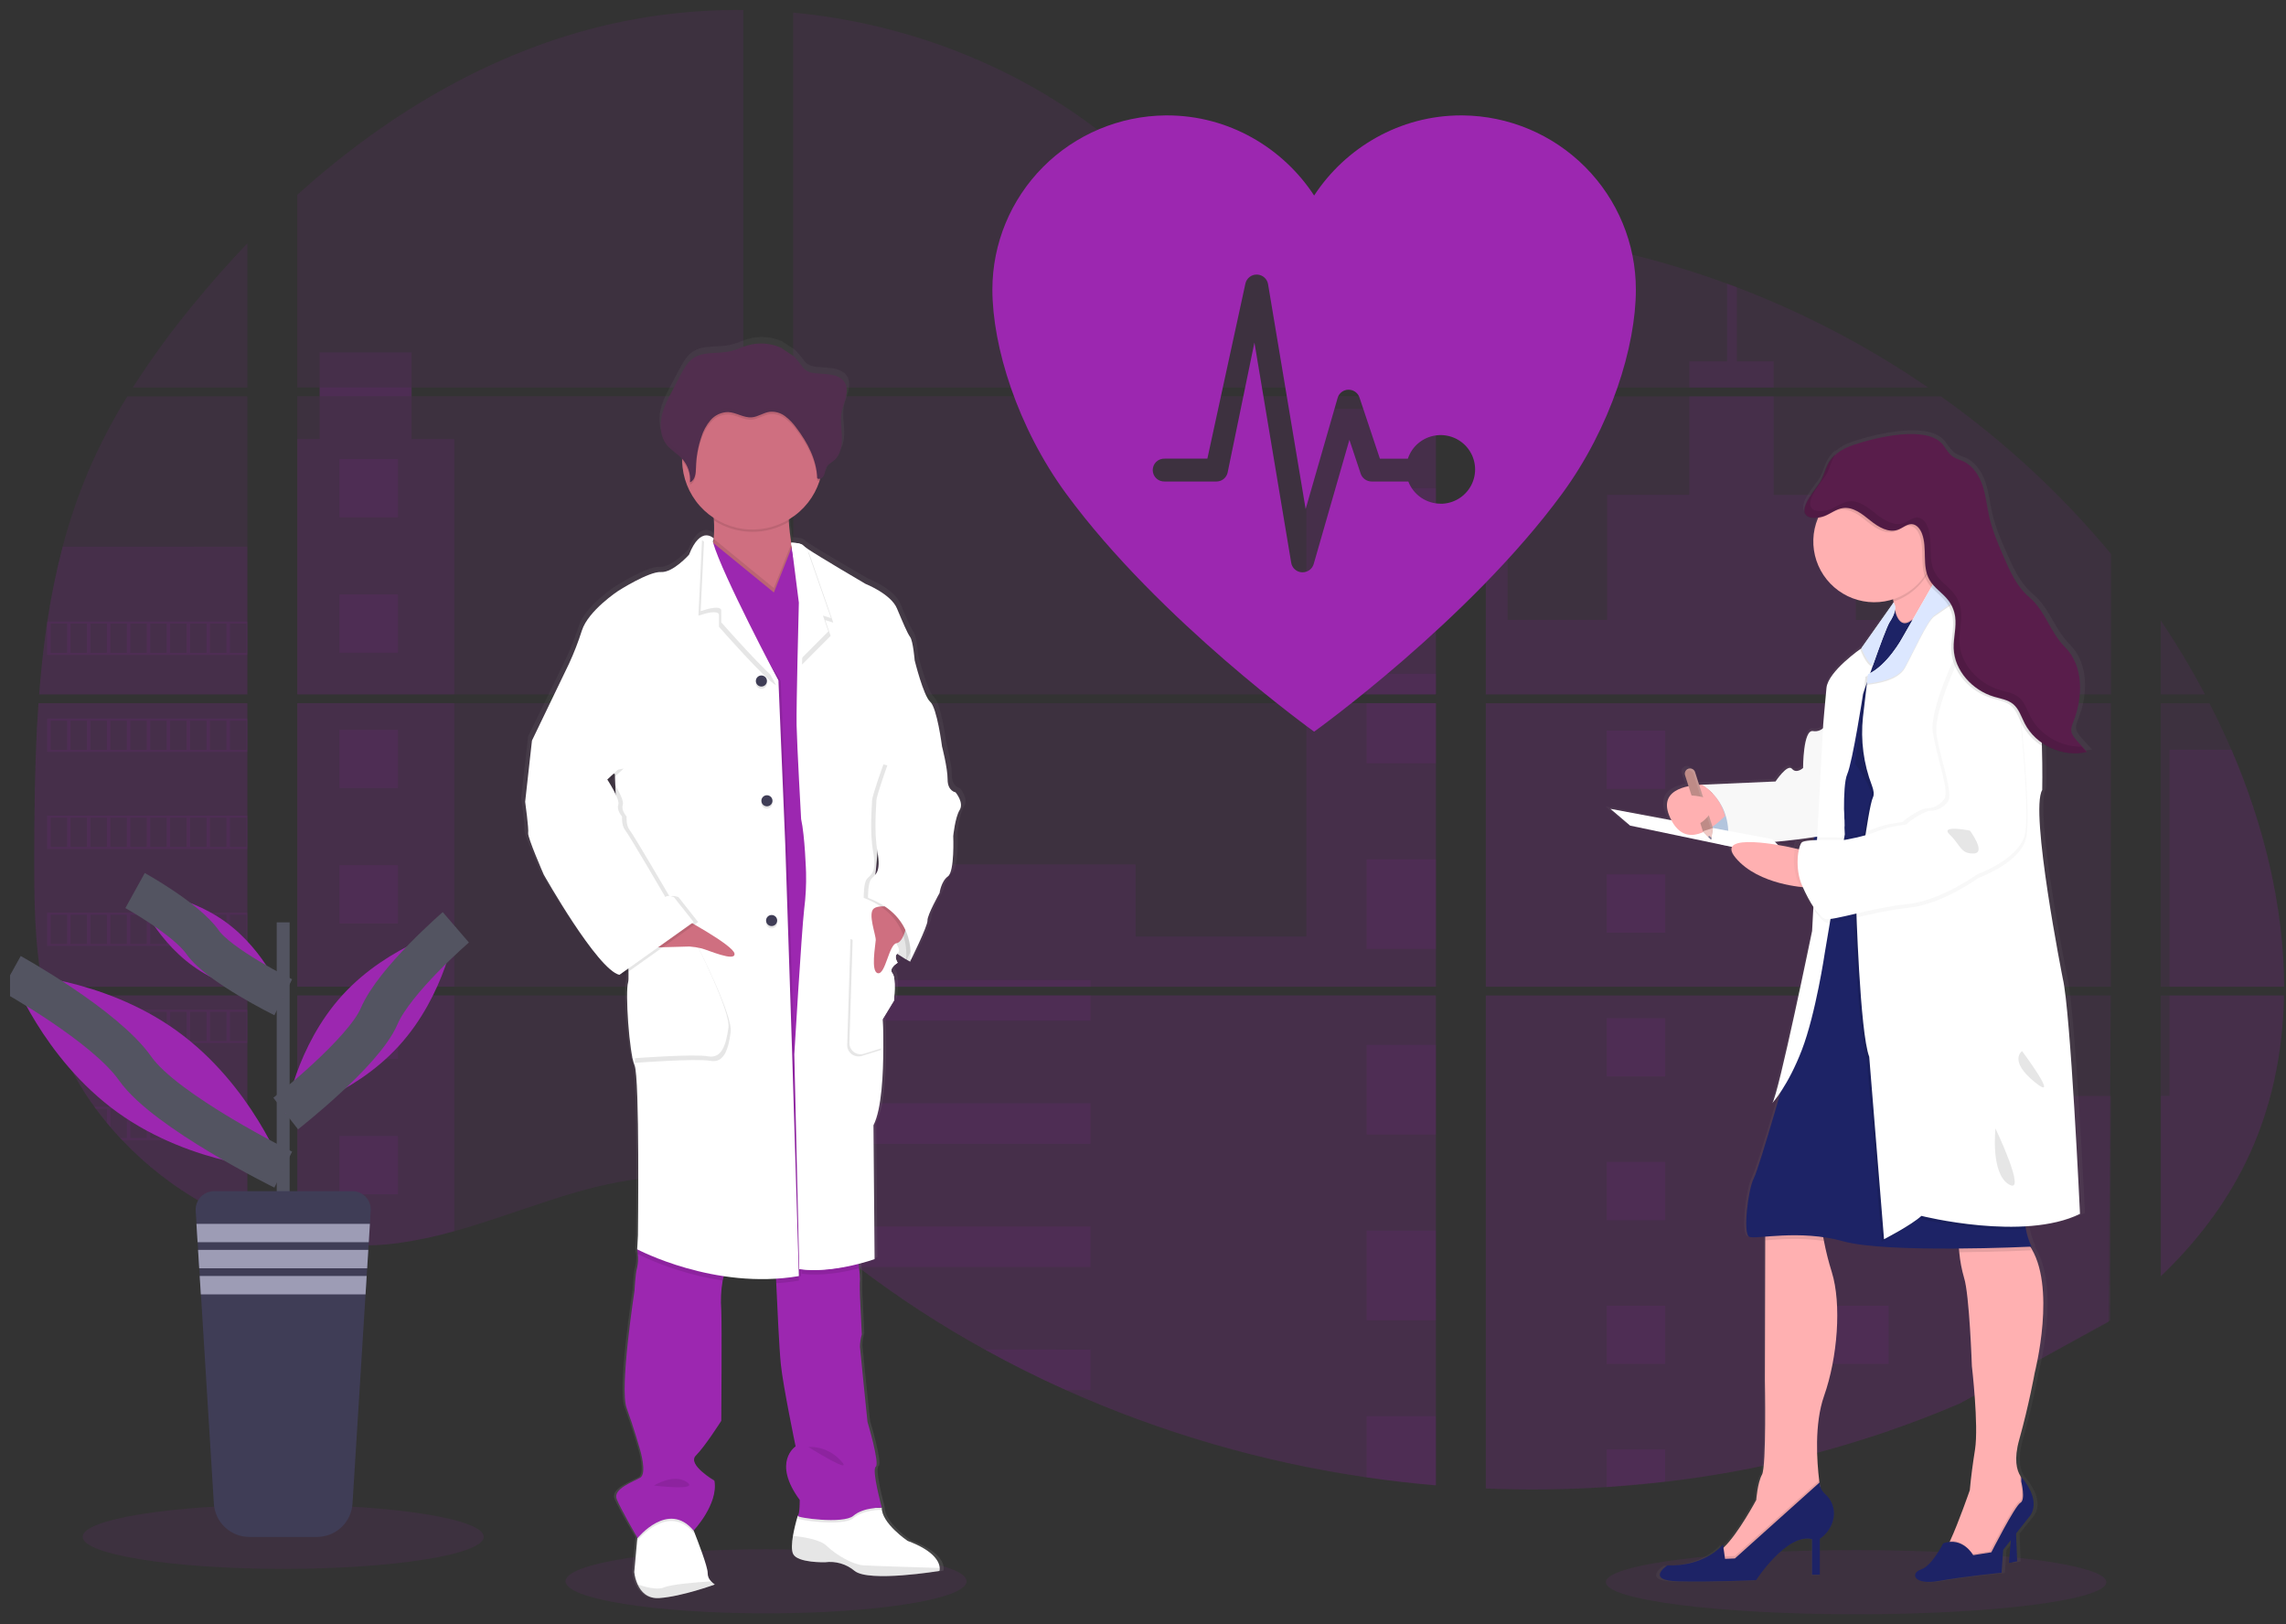 <svg width="114" height="81" viewBox="0 0 114 81" fill="none" xmlns="http://www.w3.org/2000/svg">
<rect x="0" y="0" width="114" height="81" fill="#333333" stroke="none"/>
<g clip-path="url(#clip0)">
<path opacity="0.1" d="M38.203 80.455C43.726 80.455 48.203 79.739 48.203 78.856C48.203 77.972 43.726 77.256 38.203 77.256C32.68 77.256 28.203 77.972 28.203 78.856C28.203 79.739 32.68 80.455 38.203 80.455Z" fill="#9C27B0"/>
<path opacity="0.1" d="M92.561 80.5C99.453 80.5 105.04 79.784 105.04 78.9C105.04 78.017 99.453 77.301 92.561 77.301C85.67 77.301 80.083 78.017 80.083 78.9C80.083 79.784 85.67 80.5 92.561 80.5Z" fill="#9C27B0"/>
<path opacity="0.1" d="M1.92 35.066H12.336V49.204H2.683C2.657 49.349 2.633 49.495 2.606 49.641H12.336V61.043C12.319 61.038 12.303 61.032 12.287 61.026C12.012 60.917 11.739 60.803 11.466 60.68L11.291 60.602C11.018 60.473 10.744 60.337 10.47 60.193C10.375 60.143 10.279 60.091 10.185 60.038C8.666 59.19 7.285 58.116 6.092 56.853C6.057 56.819 6.024 56.783 5.99 56.751C5.823 56.571 5.66 56.389 5.502 56.203L5.328 55.998C5.141 55.77 4.96 55.536 4.785 55.299C4.759 55.264 4.734 55.23 4.708 55.197C3.994 54.212 3.401 53.144 2.943 52.019C2.928 51.985 2.916 51.948 2.903 51.916C2.762 51.555 2.637 51.191 2.528 50.823C2.481 50.668 2.436 50.516 2.397 50.356C2.382 50.309 2.37 50.263 2.359 50.217C1.776 47.951 1.707 45.597 1.707 43.26C1.707 42.987 1.707 42.713 1.707 42.442C1.707 41.496 1.718 40.545 1.735 39.594C1.735 39.348 1.745 39.103 1.75 38.855C1.764 38.228 1.785 37.6 1.812 36.973C1.818 36.798 1.826 36.624 1.835 36.451C1.835 36.35 1.84 36.25 1.851 36.15C1.875 35.786 1.896 35.425 1.92 35.066Z" fill="#9C27B0"/>
<path opacity="0.1" d="M12.336 19.324H6.623C7.551 17.877 8.566 16.485 9.662 15.158C10.51 14.12 11.406 13.108 12.336 12.133V19.324Z" fill="#9C27B0"/>
<path opacity="0.1" d="M12.336 19.762V34.628H1.953C1.953 34.585 1.96 34.541 1.963 34.498C1.973 34.381 1.982 34.263 1.992 34.147C2.003 34.01 2.016 33.872 2.029 33.738C2.042 33.604 2.057 33.441 2.072 33.292C2.088 33.144 2.102 32.994 2.119 32.846C2.137 32.698 2.152 32.55 2.171 32.402C2.189 32.255 2.206 32.106 2.225 31.959C2.241 31.836 2.257 31.714 2.273 31.592C2.297 31.419 2.322 31.245 2.348 31.074C2.348 31.048 2.355 31.021 2.36 30.997C2.547 29.74 2.802 28.494 3.124 27.264C3.461 25.975 3.892 24.711 4.412 23.483C4.965 22.198 5.613 20.956 6.35 19.767L12.336 19.762Z" fill="#9C27B0"/>
<path opacity="0.1" d="M14.823 35.065V49.204H37.069V35.065H14.823ZM14.823 49.64V61.782C14.95 61.809 15.076 61.834 15.201 61.856C15.372 61.889 15.541 61.918 15.714 61.944C15.747 61.949 15.781 61.954 15.817 61.957C15.885 61.968 15.954 61.977 16.022 61.987C16.194 62.01 16.364 62.029 16.535 62.045C16.616 62.053 16.699 62.06 16.781 62.066L16.979 62.082C17.087 62.09 17.193 62.096 17.299 62.099C17.365 62.099 17.43 62.105 17.498 62.107C17.549 62.107 17.601 62.107 17.654 62.107C17.707 62.107 17.783 62.107 17.848 62.107C17.936 62.107 18.024 62.107 18.112 62.107H18.23C18.318 62.107 18.406 62.107 18.494 62.099H18.5C18.56 62.099 18.622 62.099 18.683 62.091C18.701 62.092 18.718 62.092 18.735 62.091C18.786 62.091 18.837 62.091 18.887 62.084H18.922L19.266 62.057C19.379 62.047 19.493 62.034 19.608 62.021L19.842 61.994C20.794 61.861 21.735 61.661 22.659 61.397C24.734 60.82 26.764 60.014 28.838 59.423C31.52 58.662 34.483 58.288 37.074 59.219V49.64H14.823ZM37.069 19.324V0.501C34.633 0.475 32.204 0.758 29.841 1.345C24.208 2.755 19.153 5.812 14.823 9.716V19.323H15.939V19.759H14.823V34.628H37.069V19.761H20.523V19.324H37.069ZM65.643 12.966C64.25 12.917 62.864 12.477 61.611 11.799C59.215 10.501 57.301 8.497 55.162 6.805C50.718 3.282 45.207 1.156 39.553 0.629V19.324H71.311L71.39 19.241L65.643 12.966ZM68.536 12.455L71.604 15.807V11.576C70.577 11.703 69.677 12.004 68.54 12.451L68.536 12.455ZM71.604 64.797V49.64H65.068C65.05 49.576 65.033 49.51 65.012 49.445C65.032 49.51 65.048 49.576 65.067 49.64H39.558V60.602C39.8 60.781 40.039 60.969 40.276 61.16C40.532 61.364 40.784 61.58 41.038 61.791L41.293 62.002C41.415 62.104 41.538 62.206 41.663 62.302C41.909 62.501 42.157 62.698 42.409 62.891C42.533 62.993 42.66 63.085 42.786 63.181C44.79 64.707 46.904 66.084 49.111 67.301C49.606 67.574 50.105 67.84 50.608 68.1C50.944 68.27 51.282 68.44 51.62 68.604C52.129 68.852 52.643 69.09 53.16 69.32C57.928 71.452 62.971 72.915 68.143 73.667C69.292 73.835 70.445 73.968 71.603 74.065V64.796H71.706L71.604 64.797ZM39.558 19.761V34.628H71.608V19.761H39.558ZM39.558 35.065V49.204H71.608V35.065H39.558ZM74.096 11.558V16.277L78.011 11.999C76.714 11.791 75.409 11.642 74.096 11.553V11.558ZM74.096 35.07V49.204H105.268V35.065L74.096 35.07ZM105.155 65.919L105.264 49.64H74.096V74.228C76.103 74.312 78.115 74.288 80.12 74.156H80.155C81.113 74.096 82.066 74.009 83.015 73.894H83.037C88.099 73.308 93.049 71.992 97.733 69.989L105.155 65.919ZM111.279 37.393C111.162 37.118 111.04 36.845 110.916 36.575C110.684 36.064 110.439 35.568 110.186 35.071H107.754V49.204H113.904C113.9 45.201 112.883 41.113 111.282 37.388L111.279 37.393ZM107.754 49.645V63.647C109.486 61.994 110.95 60.102 112.004 57.939C113.271 55.335 113.851 52.515 113.898 49.643L107.754 49.645ZM107.754 30.95V34.629H109.959C109.292 33.363 108.557 32.133 107.757 30.945L107.754 30.95ZM86.613 14.331C86.451 14.27 86.289 14.208 86.126 14.147C84.405 13.514 82.646 12.988 80.86 12.571L74.868 19.12L74.754 19.241L74.83 19.325H96.154C93.184 17.289 89.983 15.611 86.616 14.326L86.613 14.331ZM96.779 19.766H74.533L74.096 20.164V34.628H77.928H77.934H105.273V27.622C102.8 24.643 99.945 22 96.782 19.761L96.779 19.766Z" fill="#9C27B0"/>
<path opacity="0.1" d="M12.336 27.26V34.628H1.953C1.953 34.585 1.96 34.541 1.963 34.498C1.973 34.381 1.982 34.264 1.992 34.147C2.003 34.01 2.016 33.872 2.029 33.738C2.042 33.604 2.057 33.441 2.072 33.292C2.088 33.144 2.102 32.994 2.119 32.846C2.137 32.698 2.152 32.55 2.171 32.402C2.189 32.255 2.206 32.106 2.225 31.959C2.241 31.836 2.257 31.715 2.273 31.592C2.297 31.419 2.322 31.245 2.348 31.074C2.348 31.048 2.355 31.021 2.36 30.997C2.547 29.74 2.802 28.494 3.124 27.264L12.336 27.26Z" fill="#9C27B0"/>
<path opacity="0.1" d="M1.92 35.066H12.336V49.204H2.683C2.657 49.349 2.633 49.495 2.606 49.641H12.336V61.043C12.319 61.038 12.303 61.032 12.287 61.026C12.012 60.917 11.739 60.803 11.466 60.68L11.291 60.602C11.018 60.473 10.744 60.337 10.47 60.193C10.375 60.143 10.279 60.091 10.185 60.038C8.666 59.19 7.285 58.116 6.092 56.853C6.057 56.819 6.024 56.783 5.99 56.751C5.823 56.571 5.66 56.389 5.502 56.203L5.328 55.998C5.141 55.77 4.96 55.536 4.785 55.299C4.759 55.264 4.734 55.23 4.708 55.197C3.994 54.212 3.401 53.144 2.943 52.019C2.928 51.985 2.916 51.948 2.903 51.916C2.762 51.555 2.637 51.191 2.528 50.823C2.481 50.668 2.436 50.516 2.397 50.356C2.382 50.309 2.37 50.263 2.359 50.217C1.776 47.951 1.707 45.597 1.707 43.26C1.707 42.987 1.707 42.713 1.707 42.442C1.707 41.496 1.718 40.545 1.735 39.594C1.735 39.348 1.745 39.103 1.75 38.855C1.764 38.228 1.785 37.6 1.812 36.973C1.818 36.798 1.826 36.624 1.835 36.451C1.835 36.35 1.84 36.25 1.851 36.15C1.875 35.786 1.896 35.425 1.92 35.066Z" fill="#9C27B0"/>
<path opacity="0.1" d="M22.654 21.89V34.628H14.823V21.89H15.939V17.576H20.523V21.89H22.654Z" fill="#9C27B0"/>
<path opacity="0.1" d="M22.654 35.065H14.824V49.203H22.654V35.065Z" fill="#9C27B0"/>
<path opacity="0.1" d="M14.823 49.641H22.654V61.395C21.73 61.659 20.789 61.858 19.837 61.991L19.603 62.019C19.488 62.033 19.374 62.044 19.261 62.055C19.148 62.066 19.031 62.075 18.917 62.082H18.881C18.832 62.082 18.779 62.088 18.731 62.089H18.678C18.617 62.089 18.555 62.095 18.494 62.097C18.406 62.102 18.319 62.103 18.23 62.104C18.192 62.104 18.156 62.104 18.118 62.104C18.03 62.104 17.942 62.104 17.854 62.104H17.66C17.608 62.104 17.558 62.104 17.503 62.104L17.305 62.097C17.203 62.097 17.092 62.086 16.985 62.079L16.788 62.064L16.543 62.042C16.37 62.026 16.199 62.007 16.029 61.983L15.824 61.955L15.722 61.941C15.55 61.914 15.381 61.885 15.208 61.853C15.082 61.831 14.957 61.805 14.83 61.779L14.823 49.641Z" fill="#9C27B0"/>
<path opacity="0.1" d="M71.608 20.385H65.151V34.627H71.608V20.385Z" fill="#9C27B0"/>
<path opacity="0.1" d="M71.609 35.065V49.204H39.558V43.105H56.63V46.703H65.151V35.065H71.609Z" fill="#9C27B0"/>
<path opacity="0.1" d="M71.711 64.8H71.608V74.075C70.452 73.978 69.299 73.845 68.15 73.678C62.975 72.923 57.93 71.457 53.16 69.322C51.783 68.704 50.433 68.031 49.112 67.3C46.905 66.083 44.791 64.706 42.786 63.18C42.283 62.796 41.786 62.403 41.295 62.001C40.956 61.722 40.618 61.436 40.276 61.158C40.039 60.967 39.8 60.779 39.558 60.599V49.641H65.066C65.048 49.576 65.031 49.51 65.012 49.446C65.032 49.51 65.05 49.576 65.068 49.641H71.608V64.794C71.643 64.795 71.677 64.798 71.711 64.8Z" fill="#9C27B0"/>
<path opacity="0.1" d="M88.449 19.324H84.241V18.022H86.128V14.143C86.291 14.203 86.454 14.264 86.616 14.326V18.022H88.449V19.324Z" fill="#9C27B0"/>
<path opacity="0.1" d="M98.587 34.628H77.93C77.93 34.628 77.93 34.628 77.937 34.633L77.928 34.628H74.096V20.386H75.181V30.913H80.143V24.679H84.242V19.762H88.45V24.683H92.549V30.917H98.587V34.628Z" fill="#9C27B0"/>
<path opacity="0.1" d="M74.096 35.065V49.204H98.587V35.065H74.096ZM105.235 65.847L105.268 54.655H98.587V49.647H74.096V74.228C76.103 74.312 78.115 74.288 80.12 74.156H80.155C81.113 74.096 82.066 74.009 83.015 73.894H83.037C88.099 73.308 93.049 71.992 97.733 69.989" fill="#9C27B0"/>
<path opacity="0.1" d="M108.189 49.641H113.902C113.852 52.512 113.273 55.332 112.007 57.936C110.953 60.1 109.489 61.992 107.758 63.644V54.65H108.189V49.641Z" fill="#9C27B0"/>
<path opacity="0.1" d="M113.906 49.204H108.189V37.388H111.282C112.883 41.113 113.9 45.201 113.906 49.204Z" fill="#9C27B0"/>
<path opacity="0.1" d="M71.609 24.344H68.149V28.81H71.609V24.344Z" fill="#9C27B0"/>
<path opacity="0.1" d="M71.609 33.6H68.149V34.628H71.609V33.6Z" fill="#9C27B0"/>
<path opacity="0.1" d="M71.609 35.065H68.149V38.064H71.609V35.065Z" fill="#9C27B0"/>
<path opacity="0.1" d="M71.609 42.856H68.149V47.321H71.609V42.856Z" fill="#9C27B0"/>
<path opacity="0.1" d="M71.609 52.111H68.149V56.577H71.609V52.111Z" fill="#9C27B0"/>
<path opacity="0.1" d="M71.608 64.794C71.643 64.794 71.677 64.794 71.711 64.8H71.608V65.838H68.149V61.367H71.608V64.794Z" fill="#9C27B0"/>
<path opacity="0.1" d="M71.608 70.621V74.07C70.452 73.973 69.299 73.84 68.149 73.673V70.621H71.608Z" fill="#9C27B0"/>
<path opacity="0.1" d="M54.384 48.876H39.558V49.204H54.384V48.876Z" fill="#9C27B0"/>
<path opacity="0.1" d="M54.384 49.64H39.558V50.897H54.384V49.64Z" fill="#9C27B0"/>
<path opacity="0.1" d="M54.384 55.018H39.558V57.04H54.384V55.018Z" fill="#9C27B0"/>
<path opacity="0.1" d="M54.383 61.161V63.182H42.786C42.283 62.799 41.785 62.406 41.294 62.003C40.954 61.724 40.618 61.438 40.275 61.161H54.383Z" fill="#9C27B0"/>
<path opacity="0.1" d="M54.383 67.302V69.322H53.159C51.783 68.704 50.434 68.03 49.112 67.299L54.383 67.302Z" fill="#9C27B0"/>
<path opacity="0.1" d="M83.04 36.435H80.121V39.342H83.04V36.435Z" fill="#9C27B0"/>
<path opacity="0.1" d="M19.844 22.892H16.925V25.799H19.844V22.892Z" fill="#9C27B0"/>
<path opacity="0.1" d="M19.844 29.644H16.925V32.55H19.844V29.644Z" fill="#9C27B0"/>
<path opacity="0.1" d="M19.844 36.395H16.925V39.302H19.844V36.395Z" fill="#9C27B0"/>
<path opacity="0.1" d="M19.844 43.146H16.925V46.053H19.844V43.146Z" fill="#9C27B0"/>
<path opacity="0.1" d="M19.844 49.898H16.925V52.804H19.844V49.898Z" fill="#9C27B0"/>
<path opacity="0.1" d="M19.844 56.649H16.925V59.556H19.844V56.649Z" fill="#9C27B0"/>
<path opacity="0.1" d="M94.182 36.435H91.263V39.342H94.182V36.435Z" fill="#9C27B0"/>
<path opacity="0.1" d="M83.04 43.605H80.121V46.512H83.04V43.605Z" fill="#9C27B0"/>
<path opacity="0.1" d="M94.182 43.605H91.263V46.512H94.182V43.605Z" fill="#9C27B0"/>
<path opacity="0.1" d="M83.04 50.774H80.121V53.68H83.04V50.774Z" fill="#9C27B0"/>
<path opacity="0.1" d="M94.182 50.774H91.263V53.68H94.182V50.774Z" fill="#9C27B0"/>
<path opacity="0.1" d="M83.04 57.943H80.121V60.85H83.04V57.943Z" fill="#9C27B0"/>
<path opacity="0.1" d="M94.182 57.943H91.263V60.85H94.182V57.943Z" fill="#9C27B0"/>
<path opacity="0.1" d="M83.04 65.113H80.121V68.02H83.04V65.113Z" fill="#9C27B0"/>
<path opacity="0.1" d="M94.182 65.113H91.263V68.02H94.182V65.113Z" fill="#9C27B0"/>
<path opacity="0.1" d="M80.121 74.156V72.282H83.038V73.889L80.121 74.156Z" fill="#9C27B0"/>
<path opacity="0.1" d="M2.347 30.995V32.658H12.336V30.995H2.347ZM3.343 32.554H2.528V31.097H3.349L3.343 32.554ZM4.337 32.554H3.516V31.097H4.337V32.554ZM5.33 32.554H4.509V31.097H5.33V32.554ZM6.324 32.554H5.504V31.097H6.325L6.324 32.554ZM7.317 32.554H6.496V31.097H7.317V32.554ZM8.312 32.554H7.491V31.097H8.312V32.554ZM9.306 32.554H8.485V31.097H9.306V32.554ZM10.3 32.554H9.479V31.097H10.3V32.554ZM11.293 32.554H10.472V31.097H11.293V32.554ZM12.287 32.554H11.466V31.097H12.287V32.554Z" fill="#9C27B0"/>
<path opacity="0.1" d="M2.347 35.833V37.496H12.336V35.833H2.347ZM3.343 37.391H2.528V35.939H3.349L3.343 37.391ZM4.337 37.391H3.516V35.939H4.337V37.391ZM5.33 37.391H4.509V35.939H5.33V37.391ZM6.324 37.391H5.504V35.939H6.325L6.324 37.391ZM7.317 37.391H6.496V35.939H7.317V37.391ZM8.312 37.391H7.491V35.939H8.312V37.391ZM9.306 37.391H8.485V35.939H9.306V37.391ZM10.3 37.391H9.479V35.939H10.3V37.391ZM11.293 37.391H10.472V35.939H11.293V37.391ZM12.287 37.391H11.466V35.939H12.287V37.391Z" fill="#9C27B0"/>
<path opacity="0.1" d="M2.347 40.674V42.34H12.336V40.674H2.347ZM3.343 42.231H2.528V40.778H3.349L3.343 42.231ZM4.337 42.231H3.516V40.778H4.337V42.231ZM5.33 42.231H4.509V40.778H5.33V42.231ZM6.324 42.231H5.504V40.778H6.325L6.324 42.231ZM7.317 42.231H6.496V40.778H7.317V42.231ZM8.312 42.231H7.491V40.778H8.312V42.231ZM9.306 42.231H8.485V40.778H9.306V42.231ZM10.3 42.231H9.479V40.778H10.3V42.231ZM11.293 42.231H10.472V40.778H11.293V42.231ZM12.287 42.231H11.466V40.778H12.287V42.231Z" fill="#9C27B0"/>
<path opacity="0.1" d="M2.347 45.514V47.175H12.336V45.514H2.347ZM3.343 47.072H2.528V45.617H3.349L3.343 47.072ZM4.337 47.072H3.516V45.617H4.337V47.072ZM5.33 47.072H4.509V45.617H5.33V47.072ZM6.324 47.072H5.504V45.617H6.325L6.324 47.072ZM7.317 47.072H6.496V45.617H7.317V47.072ZM8.312 47.072H7.491V45.617H8.312V47.072ZM9.306 47.072H8.485V45.617H9.306V47.072ZM10.3 47.072H9.479V45.617H10.3V47.072ZM11.293 47.072H10.472V45.617H11.293V47.072ZM12.287 47.072H11.466V45.617H12.287V47.072Z" fill="#9C27B0"/>
<path opacity="0.1" d="M2.39 50.354C2.43 50.51 2.476 50.666 2.523 50.821V50.458H3.344V51.911H2.905C2.918 51.945 2.931 51.982 2.945 52.013H12.336V50.354H2.39ZM4.34 51.911H3.519V50.458H4.34V51.911ZM5.333 51.911H4.512V50.458H5.333V51.911ZM6.327 51.911H5.504V50.458H6.325L6.327 51.911ZM7.321 51.911H6.5V50.458H7.321V51.911ZM8.315 51.911H7.494V50.458H8.315V51.911ZM9.309 51.911H8.488V50.458H9.309V51.911ZM10.303 51.911H9.482V50.458H10.303V51.911ZM11.296 51.911H10.475V50.458H11.296V51.911ZM12.29 51.911H11.469V50.458H12.29V51.911Z" fill="#9C27B0"/>
<path opacity="0.1" d="M4.71 55.194C4.735 55.227 4.76 55.264 4.787 55.296H5.33V55.994C5.388 56.064 5.446 56.133 5.505 56.199V55.292H6.326V56.751H5.994C6.026 56.784 6.058 56.82 6.096 56.853H12.339V55.194H4.71ZM7.317 56.751H6.496V55.298H7.317V56.751ZM8.312 56.751H7.491V55.298H8.312V56.751ZM9.306 56.751H8.485V55.298H9.306V56.751ZM10.3 56.751H9.479V55.298H10.3V56.751ZM11.293 56.751H10.472V55.298H11.293V56.751ZM12.287 56.751H11.466V55.298H12.287V56.751Z" fill="#9C27B0"/>
<path opacity="0.1" d="M10.189 60.033C10.282 60.087 10.378 60.136 10.474 60.189V60.138H11.295V60.598L11.47 60.678V60.138H12.291V61.022C12.306 61.03 12.323 61.036 12.34 61.04V60.033H10.189Z" fill="#9C27B0"/>
<path opacity="0.1" d="M77.93 34.628H77.936H77.93ZM71.608 64.793H71.711H71.608ZM65.012 49.445C65.032 49.51 65.048 49.576 65.067 49.64C65.05 49.576 65.033 49.51 65.012 49.445ZM77.93 34.625H77.936H77.93ZM15.943 19.321V19.758H20.528V19.321H15.943ZM71.608 64.793H71.711H71.608ZM65.012 49.445C65.032 49.51 65.048 49.576 65.067 49.64C65.05 49.576 65.033 49.51 65.012 49.445ZM77.93 34.625H77.936H77.93ZM71.608 64.79H71.711H71.608ZM65.012 49.445C65.032 49.51 65.048 49.576 65.067 49.64C65.05 49.576 65.033 49.51 65.012 49.445Z" fill="#9C27B0"/>
<path d="M47.873 39.304C47.873 39.304 47.468 39.248 47.468 38.661C47.468 38.075 47.179 36.979 47.179 36.979C47.179 36.974 46.928 35.071 46.583 34.768C46.237 34.466 45.792 32.69 45.792 32.69C45.792 32.69 45.716 31.726 45.561 31.518C45.406 31.311 45.197 30.803 44.888 30.078C44.579 29.354 43.291 28.852 43.291 28.852C43.291 28.852 40.963 27.507 40.303 27.068C40.243 27.032 40.187 26.99 40.136 26.942C40.02 26.792 39.52 26.789 39.52 26.789C39.467 26.46 39.417 26.082 39.401 25.739C39.401 25.703 39.401 25.666 39.395 25.629C40.131 25.196 40.686 24.513 40.956 23.706C40.969 23.667 40.979 23.626 40.99 23.587C41.034 23.573 41.075 23.549 41.109 23.518C41.144 23.487 41.172 23.449 41.191 23.407C41.25 23.275 41.251 23.121 41.325 22.998C41.411 22.853 41.575 22.776 41.705 22.666C42.031 22.39 42.115 21.925 42.1 21.502C42.09 21.16 42.034 20.814 42.056 20.474L42.062 20.388C42.068 20.337 42.075 20.286 42.084 20.237C42.135 19.983 42.244 19.744 42.306 19.493C42.368 19.241 42.374 18.958 42.23 18.742C42.02 18.424 41.581 18.36 41.197 18.328C40.761 18.291 40.37 18.339 40.091 17.978C39.961 17.79 39.814 17.613 39.652 17.45C39.595 17.396 39.036 17.057 39.036 17.035C38.491 16.783 37.874 16.736 37.297 16.902C37.007 16.986 36.734 17.123 36.441 17.191C35.808 17.34 35.079 17.179 34.541 17.54C34.242 17.744 34.062 18.069 33.894 18.386C33.757 18.647 33.618 18.907 33.477 19.168C33.25 19.596 33.019 20.031 32.924 20.506C32.904 20.609 32.892 20.713 32.887 20.818V20.823C32.887 20.861 32.887 20.899 32.887 20.937V20.985C32.887 21.021 32.887 21.055 32.893 21.087C32.899 21.119 32.898 21.129 32.901 21.151C32.904 21.172 32.91 21.22 32.916 21.253C32.922 21.285 32.934 21.343 32.947 21.388C32.952 21.407 32.959 21.425 32.965 21.444C32.975 21.479 32.987 21.512 33.001 21.546C33.008 21.563 33.015 21.582 33.023 21.599C33.039 21.635 33.057 21.67 33.076 21.701C33.084 21.716 33.09 21.729 33.098 21.742C33.127 21.79 33.158 21.836 33.193 21.879C33.412 22.152 33.736 22.326 33.975 22.581C33.975 22.592 33.975 22.602 33.975 22.611C33.975 22.64 33.975 22.667 33.975 22.696C33.987 23.266 34.14 23.824 34.418 24.322C34.697 24.82 35.094 25.242 35.574 25.552C35.574 25.591 35.579 25.631 35.581 25.67C35.601 25.973 35.597 26.278 35.57 26.581C35.528 26.532 35.475 26.493 35.416 26.466C35.358 26.44 35.293 26.428 35.229 26.429C35.185 26.427 35.141 26.431 35.097 26.441L35.088 26.433V26.443C34.862 26.498 34.584 26.732 34.319 27.397C34.319 27.397 33.51 28.305 32.894 28.267C32.278 28.229 30.72 29.212 30.72 29.212C30.72 29.212 29.198 30.195 28.872 31.196C28.69 31.764 28.471 32.32 28.217 32.86L26.337 36.718L25.99 39.779C25.99 39.779 26.182 41.141 26.144 41.348C26.106 41.556 26.934 43.427 26.934 43.427C26.934 43.427 29.666 48.209 30.783 48.455L30.863 48.398C30.911 48.423 30.962 48.442 31.014 48.455L31.244 48.293C31.258 48.473 31.252 48.654 31.226 48.833C31.073 49.305 31.284 52.386 31.553 52.99C31.822 53.594 31.726 61.514 31.726 61.514L31.688 62.214C31.688 62.214 31.688 62.236 31.698 62.275L31.688 62.44L31.716 62.455C31.745 62.676 31.735 62.901 31.688 63.12C31.592 63.427 31.553 64.293 31.553 64.293C31.553 64.293 30.784 69.187 31.148 70.17C31.513 71.153 31.823 72.231 31.823 72.231C31.823 72.231 32.208 73.457 31.841 73.667C31.475 73.876 30.433 74.228 30.648 74.739C30.843 75.211 31.582 76.476 31.692 76.661L31.683 76.758L31.532 78.386C31.557 78.601 31.615 78.811 31.706 79.008C31.871 79.362 32.192 79.73 32.803 79.691C32.905 79.683 33.025 79.671 33.139 79.656C34.257 79.507 35.633 79.01 35.633 79.01C35.562 78.965 35.496 78.911 35.438 78.849C35.383 78.796 35.34 78.733 35.31 78.662C35.281 78.592 35.266 78.517 35.267 78.441C35.283 78.144 34.726 76.732 34.587 76.384C34.566 76.334 34.555 76.305 34.555 76.305C34.555 76.305 35.825 74.983 35.614 73.811C35.614 73.811 34.208 72.993 34.671 72.544C35.133 72.096 35.961 70.807 35.961 70.807C35.961 70.807 35.999 65.988 35.961 65.268C35.921 64.769 35.945 64.267 36.031 63.773C36.047 63.699 36.065 63.626 36.085 63.554C36.725 63.65 37.371 63.698 38.018 63.701C38.254 63.701 38.495 63.701 38.737 63.686C38.737 63.754 38.74 63.828 38.746 63.907C38.799 65.101 38.899 67.194 38.98 67.972C39.095 69.087 39.73 72.092 39.73 72.092C39.73 72.092 38.518 72.866 39.941 74.775C39.941 74.775 39.941 75.467 39.847 75.568C39.746 75.895 39.665 76.228 39.604 76.565C39.544 76.925 39.52 77.289 39.616 77.478C39.847 77.93 41.233 77.893 41.233 77.893L41.266 77.887C41.528 77.86 41.792 77.885 42.044 77.96C42.296 78.036 42.53 78.161 42.733 78.327C43.259 78.748 45.258 78.563 46.339 78.429C46.763 78.376 47.046 78.327 47.046 78.327C47.06 78.279 47.065 78.23 47.061 78.18C47.049 77.915 46.841 77.335 45.429 76.817C45.429 76.817 44.101 75.927 44.119 75.153H44.092H43.938C44.05 75.147 44.121 75.153 44.121 75.153C44.121 75.153 43.601 73.262 43.814 73.109C44.026 72.955 43.39 70.86 43.39 70.86C43.39 70.86 43.025 67.344 43.006 67.098C43.007 66.886 43.039 66.676 43.101 66.474L43.006 64.547C43.006 64.547 42.987 63.906 43.006 63.697C43.003 63.517 42.988 63.336 42.962 63.157C42.953 63.085 42.943 63.011 42.933 62.937C43.431 62.811 43.754 62.695 43.754 62.695L43.697 55.985C44.119 55.167 44.197 53.374 44.195 52.101C44.195 51.284 44.158 50.679 44.158 50.679L44.736 49.739C44.736 49.739 44.87 48.615 44.658 48.369C44.565 48.257 44.607 48.142 44.684 48.047C44.724 48.015 44.766 47.987 44.81 47.961C44.81 47.961 44.804 47.952 44.797 47.938C44.837 47.905 44.88 47.874 44.925 47.847C44.925 47.847 44.72 47.531 44.904 47.397C45.076 47.513 45.23 47.601 45.347 47.673C45.339 47.747 45.33 47.79 45.33 47.79L45.38 47.688C45.493 47.752 45.561 47.79 45.561 47.79C45.561 47.79 46.467 45.995 46.447 45.73C46.428 45.465 47.063 44.35 47.063 44.35C47.063 44.35 47.14 43.764 47.487 43.519C47.834 43.274 47.755 41.496 47.755 41.496C47.755 41.496 47.852 40.571 48.083 40.192C48.314 39.814 47.873 39.304 47.873 39.304ZM30.553 38.516L30.571 38.944C30.468 38.78 30.394 38.661 30.394 38.661L30.553 38.516Z" fill="url(#paint0_linear)"/>
<path d="M45.611 47.014L45.389 47.955C45.389 47.955 43.614 47.052 43.293 45.906C42.973 44.759 43.829 44.324 43.829 44.324L45.483 45.022L45.611 47.014Z" fill="white"/>
<path opacity="0.1" d="M45.611 47.014L45.389 47.955C45.389 47.955 43.614 47.052 43.293 45.906C42.973 44.759 43.829 44.324 43.829 44.324L45.483 45.022L45.611 47.014Z" fill="black"/>
<path d="M35.647 79.016C35.647 79.016 34.005 79.617 32.876 79.693C32.276 79.732 31.961 79.367 31.799 79.014C31.71 78.818 31.653 78.609 31.63 78.396L31.776 76.776L31.855 75.913L34.253 75.293L34.593 76.327L34.624 76.406C34.761 76.751 35.308 78.156 35.291 78.45C35.291 78.525 35.305 78.599 35.334 78.669C35.363 78.738 35.406 78.801 35.46 78.853C35.515 78.915 35.578 78.97 35.647 79.016Z" fill="white"/>
<path d="M46.863 78.192C46.867 78.241 46.862 78.291 46.848 78.338C46.848 78.338 43.336 78.922 42.618 78.338C42.416 78.168 42.179 78.041 41.925 77.967C41.67 77.893 41.403 77.872 41.14 77.907C41.14 77.907 39.781 77.944 39.555 77.498C39.46 77.311 39.485 76.948 39.543 76.591C39.603 76.255 39.682 75.924 39.781 75.598L39.836 75.555L40.159 75.297L43.944 75.185H43.973C43.954 75.956 45.258 76.84 45.258 76.84C46.642 77.351 46.846 77.928 46.863 78.192Z" fill="white"/>
<path opacity="0.1" d="M46.863 78.192C46.866 78.242 46.861 78.291 46.847 78.338C46.847 78.338 43.336 78.922 42.618 78.338C42.416 78.168 42.18 78.042 41.925 77.967C41.671 77.893 41.404 77.873 41.141 77.907C41.141 77.907 39.781 77.944 39.556 77.498C39.461 77.31 39.485 76.948 39.543 76.591C40.067 76.643 40.893 76.773 41.217 77.082C41.708 77.553 42.539 78.024 43.049 78.06C43.448 78.086 45.836 78.162 46.863 78.192Z" fill="black"/>
<path opacity="0.1" d="M35.647 79.016C35.647 79.016 34.005 79.617 32.876 79.693C32.276 79.732 31.961 79.367 31.8 79.013C32.218 79.153 32.798 79.3 33.102 79.165C33.464 79.006 34.745 78.903 35.463 78.859C35.517 78.918 35.579 78.971 35.647 79.016Z" fill="black"/>
<path d="M38.083 30.586C36.728 30.062 34.986 28.329 35.421 27.52C35.517 27.316 35.575 27.095 35.59 26.87C35.618 26.564 35.622 26.257 35.602 25.95C35.572 25.448 35.511 24.948 35.421 24.454C35.421 24.454 39.65 24.549 39.404 25.169C39.332 25.351 39.321 25.667 39.34 26.021C39.36 26.374 39.411 26.774 39.464 27.112C39.538 27.576 39.612 27.93 39.612 27.93C39.612 27.93 39.353 28.291 39.202 28.31C39.05 28.329 40.027 31.333 38.083 30.586Z" fill="#CF6F80"/>
<path opacity="0.1" d="M34.621 76.406L34.59 76.44C33.325 74.918 31.796 76.816 31.796 76.816L31.773 76.776L31.851 75.913L34.25 75.293L34.59 76.327L34.621 76.406Z" fill="black"/>
<path opacity="0.1" d="M43.974 75.293C43.974 75.293 43.05 75.273 42.557 75.707C42.065 76.14 39.684 75.801 39.786 75.707C39.817 75.66 39.835 75.607 39.84 75.551L40.163 75.293L43.948 75.181C43.962 75.25 43.974 75.293 43.974 75.293Z" fill="black"/>
<path d="M36.195 63.334C36.126 63.503 36.074 63.679 36.039 63.858C35.953 64.349 35.929 64.849 35.968 65.346C36.006 66.061 35.968 70.856 35.968 70.856C35.968 70.856 35.156 72.135 34.703 72.585C34.251 73.036 35.627 73.845 35.627 73.845C35.832 75.011 34.589 76.327 34.589 76.327C33.324 74.804 31.795 76.703 31.795 76.703C31.795 76.703 30.964 75.272 30.756 74.761C30.549 74.25 31.568 73.897 31.926 73.689C32.285 73.482 31.909 72.258 31.909 72.258C31.909 72.258 31.606 71.186 31.247 70.208C30.888 69.23 31.643 64.361 31.643 64.361C31.643 64.361 31.682 63.496 31.776 63.195C31.823 62.977 31.832 62.753 31.803 62.532C31.797 62.458 31.79 62.395 31.785 62.353C31.78 62.312 31.776 62.292 31.776 62.292L31.79 62.268L32.303 61.315C32.303 61.315 36.441 62.734 36.195 63.334Z" fill="#9C27B0"/>
<path d="M43.974 75.18C43.974 75.18 43.05 75.161 42.557 75.589C42.065 76.017 39.684 75.683 39.786 75.589C39.889 75.495 39.881 74.799 39.881 74.799C38.484 72.9 39.676 72.129 39.676 72.129C39.676 72.129 39.052 69.14 38.939 68.031C38.86 67.256 38.762 65.174 38.71 63.986C38.687 63.475 38.674 63.123 38.674 63.123L39.815 62.894L39.962 62.864L42.715 62.315C42.715 62.315 42.79 62.826 42.842 63.244C42.867 63.422 42.882 63.602 42.885 63.782C42.866 63.987 42.885 64.626 42.885 64.626L42.978 66.545C42.917 66.746 42.886 66.955 42.885 67.165C42.903 67.41 43.261 70.907 43.261 70.907C43.261 70.907 43.884 72.994 43.672 73.144C43.459 73.295 43.974 75.18 43.974 75.18Z" fill="#9C27B0"/>
<path opacity="0.1" d="M39.404 25.169C39.332 25.351 39.321 25.667 39.34 26.021C38.774 26.36 38.122 26.534 37.461 26.522C36.8 26.509 36.156 26.312 35.602 25.951C35.572 25.449 35.511 24.949 35.421 24.454C35.421 24.454 39.65 24.547 39.404 25.169Z" fill="black"/>
<path d="M41.039 22.91C41.039 23.279 40.981 23.645 40.866 23.995C40.609 24.779 40.082 25.448 39.378 25.882C38.673 26.317 37.838 26.49 37.018 26.37C36.198 26.25 35.448 25.846 34.898 25.228C34.349 24.61 34.037 23.819 34.017 22.994C34.017 22.966 34.017 22.939 34.017 22.91C34.009 22.446 34.094 21.985 34.267 21.554C34.44 21.123 34.697 20.73 35.024 20.399C35.351 20.068 35.74 19.805 36.17 19.625C36.6 19.446 37.062 19.353 37.528 19.353C37.995 19.353 38.456 19.446 38.886 19.625C39.316 19.805 39.706 20.068 40.033 20.399C40.359 20.73 40.617 21.123 40.79 21.554C40.963 21.985 41.048 22.446 41.04 22.91H41.039Z" fill="#CF6F80"/>
<path opacity="0.1" d="M38.083 30.586C36.728 30.062 34.986 28.329 35.421 27.52C35.517 27.316 35.575 27.095 35.59 26.87L37.444 28.388L38.592 29.325L39.464 27.113C39.538 27.577 39.612 27.931 39.612 27.931C39.612 27.931 39.353 28.292 39.202 28.311C39.05 28.33 40.027 31.333 38.083 30.586Z" fill="black"/>
<path d="M42.879 37.294L41.33 63.203L39.31 63.335L34.081 48.312L34.938 30.476L35.119 26.707L37.445 28.61L38.593 29.547L39.491 27.271L41.161 28.72L42.879 37.294Z" fill="#9C27B0"/>
<path opacity="0.1" d="M36.195 63.334C36.126 63.503 36.074 63.679 36.039 63.858C34.569 63.632 33.142 63.188 31.804 62.541L31.776 62.526L31.786 62.362L31.791 62.276L32.304 61.323C32.304 61.323 36.441 62.734 36.195 63.334Z" fill="black"/>
<path opacity="0.1" d="M39.839 63.862C39.463 63.926 39.084 63.969 38.704 63.991C38.681 63.48 38.668 63.128 38.668 63.128L39.809 62.899L39.839 63.862Z" fill="black"/>
<path opacity="0.1" d="M42.836 63.249C42.106 63.438 40.979 63.651 39.97 63.518L39.956 62.87L42.708 62.32C42.708 62.32 42.784 62.826 42.836 63.249Z" fill="black"/>
<path opacity="0.1" d="M39.952 63.636C35.744 64.352 31.89 62.3 31.89 62.3L31.927 61.605C31.927 61.605 32.023 53.726 31.758 53.122C31.493 52.518 31.287 49.455 31.437 48.985C31.587 48.515 30.89 41.465 30.89 41.465L30.777 38.603L26.645 36.936L28.492 33.101C28.742 32.564 28.956 32.011 29.135 31.446C29.456 30.45 30.947 29.472 30.947 29.472C30.947 29.472 32.476 28.495 33.081 28.532C33.685 28.569 34.478 27.667 34.478 27.667C35.063 26.182 35.592 26.855 35.592 26.855C35.592 26.925 35.592 26.855 35.563 27.074C35.358 28.704 38.882 33.856 38.933 33.947L39.268 42.088L39.608 52.392L39.952 63.636Z" fill="black"/>
<path d="M39.839 63.636C35.631 64.352 31.776 62.3 31.776 62.3L31.814 61.605C31.814 61.605 31.91 53.726 31.644 53.122C31.378 52.518 31.173 49.455 31.324 48.985C31.475 48.515 30.777 41.465 30.777 41.465L30.663 38.603L26.529 36.93L28.377 33.095C28.625 32.557 28.84 32.004 29.019 31.439C29.339 30.444 30.831 29.466 30.831 29.466C30.831 29.466 32.36 28.489 32.964 28.526C33.567 28.562 34.361 27.661 34.361 27.661C34.947 26.176 35.592 26.849 35.592 26.849C35.592 26.919 35.531 26.951 35.563 27.068C36.015 28.649 38.77 33.849 38.82 33.941L39.159 42.082L39.499 52.385L39.839 63.636Z" fill="white"/>
<path opacity="0.1" d="M38.705 34.172C38.252 33.984 35.855 31.259 35.855 31.259V30.638C35.768 30.434 35.249 30.558 34.829 30.702L35.009 26.933L35.215 27.103C35.664 28.683 38.653 34.081 38.705 34.172Z" fill="black"/>
<path d="M38.819 33.947C38.365 33.759 35.968 31.033 35.968 31.033V30.412C35.881 30.208 35.362 30.333 34.941 30.476L35.123 26.707L35.328 26.877C35.779 28.457 38.769 33.857 38.819 33.947Z" fill="white"/>
<path opacity="0.1" d="M31.89 47.541C31.947 47.541 34.816 47.24 34.816 47.24C34.816 47.24 36.554 50.643 36.44 51.471C36.326 52.299 36.12 53.031 35.421 52.902C34.722 52.772 31.66 53.004 31.66 53.004L31.89 47.541Z" fill="black"/>
<path d="M31.776 47.315C31.833 47.315 34.702 47.015 34.702 47.015C34.702 47.015 36.439 50.418 36.326 51.245C36.213 52.072 36.005 52.806 35.307 52.676C34.609 52.546 31.546 52.778 31.546 52.778L31.776 47.315Z" fill="white"/>
<path d="M33.939 45.718C33.939 45.718 36.572 47.127 36.629 47.557C36.685 47.987 35.288 47.369 34.987 47.295C34.788 47.247 34.586 47.215 34.382 47.201L32.37 47.255L33.939 45.718Z" fill="#CF6F80"/>
<path opacity="0.1" d="M37.97 34.348C38.123 34.348 38.247 34.225 38.247 34.072C38.247 33.92 38.123 33.796 37.97 33.796C37.817 33.796 37.693 33.92 37.693 34.072C37.693 34.225 37.817 34.348 37.97 34.348Z" fill="black"/>
<path d="M37.97 34.236C38.123 34.236 38.247 34.112 38.247 33.96C38.247 33.807 38.123 33.684 37.97 33.684C37.817 33.684 37.693 33.807 37.693 33.96C37.693 34.112 37.817 34.236 37.97 34.236Z" fill="#3F3D56"/>
<path opacity="0.1" d="M38.48 46.294C38.633 46.294 38.757 46.17 38.757 46.018C38.757 45.866 38.633 45.742 38.48 45.742C38.327 45.742 38.203 45.866 38.203 46.018C38.203 46.17 38.327 46.294 38.48 46.294Z" fill="black"/>
<path d="M38.48 46.181C38.633 46.181 38.757 46.057 38.757 45.905C38.757 45.752 38.633 45.629 38.48 45.629C38.327 45.629 38.203 45.752 38.203 45.905C38.203 46.057 38.327 46.181 38.48 46.181Z" fill="#3F3D56"/>
<path opacity="0.1" d="M38.246 40.321C38.399 40.321 38.523 40.198 38.523 40.045C38.523 39.893 38.399 39.769 38.246 39.769C38.093 39.769 37.969 39.893 37.969 40.045C37.969 40.198 38.093 40.321 38.246 40.321Z" fill="black"/>
<path d="M38.246 40.209C38.399 40.209 38.523 40.085 38.523 39.933C38.523 39.78 38.399 39.657 38.246 39.657C38.093 39.657 37.969 39.78 37.969 39.933C37.969 40.085 38.093 40.209 38.246 40.209Z" fill="#3F3D56"/>
<path d="M44.634 47.143C44.634 47.143 44.822 47.425 44.634 47.557C44.445 47.689 44.652 48.008 44.652 48.008C44.652 48.008 44.181 48.283 44.388 48.53C44.596 48.778 44.464 49.895 44.464 49.895L43.898 50.829C43.898 50.829 43.932 51.431 43.934 52.244C43.934 53.514 43.859 55.298 43.444 56.112L43.502 62.787C43.502 62.787 41.518 63.508 39.857 63.289L39.611 52.578C39.611 52.578 39.97 46.504 40.103 45.338C40.18 44.733 40.212 44.124 40.197 43.514C40.197 43.514 40.141 41.691 39.951 40.844C39.951 40.844 39.745 37.178 39.725 36.163C39.716 35.678 39.741 34.261 39.77 32.914C39.802 31.442 39.838 30.053 39.838 30.053L39.463 27.101C39.463 27.101 39.838 27.063 39.951 27.213C40.001 27.26 40.056 27.302 40.115 27.339C40.761 27.774 43.046 29.113 43.046 29.113C43.046 29.113 44.31 29.614 44.613 30.332C44.916 31.049 45.126 31.558 45.273 31.762C45.42 31.967 45.5 32.928 45.5 32.928C45.5 32.928 45.935 34.696 46.275 34.995C46.614 35.295 46.863 37.2 46.863 37.2L43.861 39.55C43.861 39.55 43.597 43.461 43.541 43.612C43.484 43.763 44.634 47.143 44.634 47.143Z" fill="white"/>
<path d="M44.748 47.143C44.748 47.143 44.935 47.425 44.748 47.557C44.56 47.689 44.765 48.008 44.765 48.008C44.765 48.008 44.297 48.286 44.502 48.533C44.708 48.781 44.578 49.898 44.578 49.898L44.012 50.832C44.012 50.832 44.045 51.434 44.049 52.248C44.049 53.517 43.974 55.301 43.559 56.115L43.615 62.79C43.615 62.79 41.629 63.511 39.97 63.292L39.725 52.581C39.725 52.581 40.084 46.507 40.217 45.342C40.294 44.737 40.325 44.127 40.31 43.517C40.31 43.517 40.254 41.694 40.065 40.847C40.065 40.847 39.859 37.181 39.838 36.166C39.829 35.681 39.855 34.264 39.883 32.917C39.915 31.445 39.951 30.056 39.951 30.056L39.456 27.064C39.456 27.064 39.951 27.064 40.065 27.216C40.115 27.264 40.17 27.306 40.229 27.342C40.875 27.777 43.161 29.116 43.161 29.116C43.161 29.116 44.424 29.617 44.727 30.335C45.03 31.052 45.24 31.561 45.388 31.766C45.536 31.97 45.614 32.931 45.614 32.931C45.614 32.931 46.049 34.699 46.389 34.998C46.728 35.298 46.974 37.199 46.974 37.199L43.972 39.55C43.972 39.55 43.708 43.46 43.65 43.611C43.593 43.762 44.748 47.143 44.748 47.143Z" fill="white"/>
<path opacity="0.1" d="M41.152 30.923L41.423 31.71L39.997 33.141C40.029 31.669 40.065 30.279 40.065 30.279L39.57 27.288C39.57 27.288 40.065 27.288 40.178 27.44C40.228 27.488 40.283 27.529 40.343 27.565L41.556 31.05L41.152 30.923Z" fill="black"/>
<path d="M41.039 30.698L41.31 31.485L39.884 32.915C39.916 31.443 39.952 30.054 39.952 30.054L39.456 27.062C39.456 27.062 39.952 27.062 40.065 27.214C40.115 27.262 40.17 27.304 40.229 27.34L41.443 30.824L41.039 30.698Z" fill="white"/>
<path opacity="0.1" d="M41.039 22.91C41.039 23.279 40.981 23.645 40.866 23.995C40.847 23.998 40.827 23.997 40.808 23.992C40.789 23.988 40.771 23.979 40.755 23.967C40.729 23.047 40.274 22.184 39.715 21.449C39.558 21.227 39.367 21.031 39.15 20.866C38.931 20.702 38.658 20.625 38.385 20.651C38.077 20.693 37.805 20.901 37.494 20.928C37.083 20.962 36.716 20.678 36.309 20.664C36.143 20.666 35.98 20.702 35.829 20.772C35.679 20.841 35.545 20.942 35.437 21.067C35.223 21.319 35.064 21.613 34.97 21.929C34.809 22.41 34.721 22.911 34.71 23.417C34.705 23.704 34.677 24.062 34.41 24.167C34.43 23.956 34.406 23.744 34.339 23.543C34.273 23.342 34.165 23.158 34.023 23L34.017 22.994C34.017 22.966 34.017 22.939 34.017 22.91C34.009 22.446 34.094 21.985 34.267 21.554C34.44 21.123 34.697 20.73 35.024 20.399C35.351 20.068 35.74 19.805 36.17 19.625C36.6 19.446 37.062 19.353 37.528 19.353C37.995 19.353 38.456 19.446 38.886 19.625C39.316 19.805 39.706 20.068 40.033 20.399C40.359 20.73 40.617 21.123 40.79 21.554C40.963 21.985 41.048 22.446 41.04 22.91H41.039Z" fill="black"/>
<path d="M38.982 17.358C38.449 17.108 37.842 17.061 37.276 17.225C36.992 17.309 36.724 17.445 36.436 17.513C35.82 17.661 35.102 17.501 34.573 17.86C34.28 18.064 34.103 18.387 33.939 18.701L33.528 19.48C33.305 19.906 33.079 20.339 32.986 20.808C32.892 21.277 32.949 21.803 33.247 22.18C33.465 22.455 33.786 22.627 34.022 22.886C34.163 23.043 34.271 23.228 34.337 23.428C34.404 23.629 34.428 23.841 34.408 24.051C34.676 23.949 34.701 23.589 34.708 23.303C34.719 22.797 34.807 22.295 34.968 21.815C35.062 21.498 35.221 21.204 35.435 20.952C35.543 20.827 35.677 20.727 35.827 20.657C35.977 20.588 36.141 20.551 36.306 20.55C36.717 20.564 37.085 20.846 37.492 20.812C37.8 20.787 38.073 20.577 38.383 20.536C38.656 20.511 38.929 20.587 39.148 20.752C39.365 20.916 39.555 21.112 39.712 21.334C40.272 22.069 40.727 22.931 40.753 23.853C40.869 23.938 41.036 23.827 41.094 23.697C41.151 23.566 41.154 23.412 41.226 23.288C41.311 23.143 41.472 23.067 41.598 22.959C41.918 22.684 41.998 22.221 41.986 21.801C41.974 21.381 41.891 20.954 41.971 20.541C42.02 20.288 42.129 20.051 42.188 19.8C42.248 19.55 42.255 19.269 42.114 19.053C41.909 18.736 41.477 18.674 41.1 18.645C40.672 18.608 40.289 18.655 40.016 18.296C39.888 18.109 39.744 17.933 39.585 17.771C39.531 17.718 38.982 17.38 38.982 17.358Z" fill="#512E4E"/>
<path opacity="0.1" d="M27.827 38.911L26.755 36.936L26.415 39.983C26.415 39.983 26.604 41.336 26.566 41.544C26.528 41.751 27.34 43.611 27.34 43.611C27.34 43.611 30.022 48.368 31.117 48.613L34.816 45.98L33.835 44.739C33.835 44.739 33.495 44.608 33.41 44.739C33.41 44.739 31.589 41.618 31.4 41.392C31.211 41.166 31.248 40.716 31.248 40.716C31.248 40.716 30.965 40.415 31.059 40.133C31.154 39.851 30.512 38.873 30.512 38.873L31.097 38.328L27.827 38.911Z" fill="black"/>
<path d="M26.811 36.711L26.528 36.936L26.189 39.983C26.189 39.983 26.377 41.336 26.339 41.544C26.301 41.751 27.114 43.611 27.114 43.611C27.114 43.611 29.795 48.368 30.89 48.613L34.59 45.98L33.608 44.739C33.608 44.739 33.269 44.608 33.184 44.739C33.184 44.739 31.362 41.618 31.173 41.392C30.984 41.166 31.022 40.716 31.022 40.716C31.022 40.716 30.739 40.415 30.833 40.133C30.928 39.851 30.285 38.873 30.285 38.873L30.87 38.328L26.811 36.711Z" fill="white"/>
<path opacity="0.1" d="M44.388 48.647C44.594 48.895 44.464 50.01 44.464 50.01L43.898 50.944C43.898 50.944 43.932 51.547 43.934 52.36L42.981 52.656C42.895 52.683 42.804 52.689 42.715 52.673C42.626 52.658 42.542 52.621 42.471 52.567C42.399 52.513 42.341 52.442 42.302 52.361C42.264 52.28 42.245 52.191 42.248 52.101L42.412 46.827L44.634 47.673C44.445 47.804 44.652 48.124 44.652 48.124C44.652 48.124 44.181 48.398 44.388 48.647Z" fill="black"/>
<path d="M44.502 48.533C44.708 48.782 44.578 49.898 44.578 49.898L44.012 50.832C44.012 50.832 44.045 51.434 44.049 52.248L43.079 52.549C42.995 52.575 42.905 52.581 42.818 52.566C42.731 52.55 42.649 52.514 42.579 52.461C42.509 52.408 42.452 52.339 42.414 52.26C42.376 52.18 42.358 52.093 42.36 52.005L42.526 46.714L44.748 47.56C44.559 47.691 44.766 48.011 44.766 48.011C44.766 48.011 44.297 48.286 44.502 48.533Z" fill="white"/>
<path d="M45.238 46.019C45.238 46.019 45.087 46.979 44.709 47.035C44.332 47.091 44.163 48.587 43.786 48.534C43.409 48.481 43.659 47.143 43.672 46.884C43.685 46.624 43.261 45.549 43.579 45.305C43.896 45.06 44.899 45.305 44.899 45.305L45.238 46.019Z" fill="#CF6F80"/>
<path opacity="0.1" d="M46.042 38.629L46.754 37.198C46.754 37.198 47.037 38.288 47.037 38.871C47.037 39.453 47.433 39.511 47.433 39.511C47.433 39.511 47.867 40.022 47.639 40.394C47.41 40.766 47.317 41.692 47.317 41.692C47.317 41.692 47.392 43.459 47.053 43.703C46.713 43.947 46.642 44.531 46.642 44.531C46.642 44.531 46.018 45.64 46.038 45.904C46.057 46.167 45.169 47.953 45.169 47.953C45.169 47.953 45.603 45.734 43.074 44.775C43.074 44.775 43.054 44.022 43.243 43.816C43.432 43.609 43.726 43.515 43.542 42.471C43.357 41.428 43.488 40.181 43.488 39.931C43.488 39.68 44.055 38.119 44.055 38.119L46.042 38.629Z" fill="black"/>
<path d="M46.349 36.993L46.971 37.198C46.971 37.198 47.256 38.288 47.256 38.871C47.256 39.453 47.652 39.511 47.652 39.511C47.652 39.511 48.086 40.022 47.857 40.394C47.628 40.766 47.537 41.692 47.537 41.692C47.537 41.692 47.612 43.459 47.272 43.703C46.932 43.947 46.856 44.531 46.856 44.531C46.856 44.531 46.233 45.64 46.253 45.904C46.273 46.167 45.384 47.953 45.384 47.953C45.384 47.953 45.819 45.734 43.288 44.775C43.288 44.775 43.27 44.022 43.459 43.816C43.647 43.609 43.942 43.515 43.757 42.471C43.572 41.428 43.704 40.181 43.704 39.931C43.704 39.68 44.27 38.119 44.27 38.119L46.349 36.993Z" fill="white"/>
<path opacity="0.1" d="M32.613 74.081C32.613 74.081 33.604 73.46 34.255 73.911C34.906 74.362 32.613 74.081 32.613 74.081Z" fill="black"/>
<path opacity="0.1" d="M40.316 72.162C40.316 72.162 41.194 72.05 41.93 72.84C42.667 73.63 40.316 72.162 40.316 72.162Z" fill="black"/>
<g opacity="0.1">
<path opacity="0.1" d="M41.6 22.735C41.474 22.843 41.312 22.921 41.227 23.065C41.156 23.189 41.154 23.341 41.096 23.474C41.039 23.607 40.871 23.715 40.755 23.631C40.729 22.711 40.273 21.848 39.714 21.112C39.557 20.89 39.367 20.693 39.15 20.529C38.931 20.365 38.657 20.288 38.384 20.314C38.076 20.355 37.805 20.564 37.494 20.589C37.083 20.624 36.715 20.341 36.307 20.327C36.142 20.328 35.979 20.365 35.828 20.435C35.678 20.505 35.545 20.605 35.437 20.73C35.223 20.982 35.064 21.276 34.97 21.592C34.809 22.072 34.721 22.574 34.71 23.08C34.703 23.365 34.677 23.721 34.412 23.827C34.418 23.903 34.418 23.979 34.412 24.054C34.679 23.952 34.706 23.592 34.712 23.306C34.723 22.8 34.811 22.298 34.972 21.818C35.066 21.501 35.225 21.207 35.439 20.955C35.547 20.831 35.681 20.73 35.831 20.661C35.981 20.591 36.144 20.554 36.31 20.553C36.72 20.567 37.09 20.849 37.496 20.815C37.804 20.79 38.077 20.58 38.386 20.539C38.659 20.514 38.933 20.59 39.152 20.755C39.369 20.919 39.559 21.116 39.716 21.338C40.275 22.072 40.731 22.934 40.757 23.856C40.873 23.941 41.041 23.83 41.098 23.7C41.156 23.569 41.158 23.415 41.23 23.291C41.314 23.147 41.476 23.07 41.602 22.962C41.922 22.687 42.002 22.224 41.99 21.804C41.99 21.79 41.99 21.777 41.99 21.765C41.97 22.129 41.873 22.5 41.6 22.735Z" fill="black"/>
<path opacity="0.1" d="M34.024 22.662C33.788 22.404 33.466 22.231 33.249 21.957C33.067 21.715 32.963 21.423 32.951 21.12C32.918 21.498 33.024 21.875 33.249 22.182C33.466 22.457 33.788 22.629 34.024 22.888C34.251 23.141 34.387 23.462 34.411 23.8C34.427 23.594 34.401 23.387 34.334 23.192C34.267 22.996 34.162 22.816 34.024 22.662Z" fill="black"/>
<path opacity="0.1" d="M42.19 19.577C42.13 19.827 42.022 20.065 41.972 20.318C41.943 20.486 41.933 20.658 41.941 20.829C41.944 20.731 41.955 20.634 41.972 20.538C42.022 20.285 42.13 20.048 42.19 19.797C42.225 19.659 42.237 19.516 42.224 19.374C42.218 19.442 42.206 19.51 42.19 19.577Z" fill="black"/>
</g>
<path opacity="0.1" d="M14.122 78.236C19.645 78.236 24.122 77.52 24.122 76.637C24.122 75.753 19.645 75.037 14.122 75.037C8.599 75.037 4.122 75.753 4.122 76.637C4.122 77.52 8.599 78.236 14.122 78.236Z" fill="#9C27B0"/>
<path d="M14.444 45.996H13.8V60.424H14.444V45.996Z" fill="#535461"/>
<path d="M18.487 60.38L18.447 61.03L18.39 61.95L18.366 62.332L18.31 63.252L18.285 63.634L18.228 64.554L17.579 74.986C17.551 75.435 17.352 75.856 17.023 76.164C16.694 76.472 16.259 76.644 15.808 76.644H12.435C11.984 76.644 11.55 76.472 11.221 76.164C10.892 75.856 10.693 75.435 10.665 74.986L10.02 64.547L9.962 63.627L9.939 63.245L9.881 62.325L9.858 61.943L9.8 61.023L9.759 60.373C9.752 60.248 9.77 60.122 9.814 60.005C9.857 59.887 9.924 59.779 10.01 59.688C10.097 59.597 10.201 59.525 10.317 59.475C10.432 59.426 10.557 59.401 10.683 59.401H17.58C17.706 59.402 17.829 59.428 17.944 59.479C18.058 59.53 18.162 59.603 18.247 59.695C18.332 59.787 18.397 59.895 18.438 60.013C18.48 60.13 18.496 60.255 18.487 60.38Z" fill="#3F3D56"/>
<path d="M18.447 61.03L18.39 61.947H9.853L9.796 61.03H18.447Z" fill="#9D9CB5"/>
<path d="M18.366 62.329L18.31 63.247H9.934L9.877 62.329H18.366Z" fill="#9D9CB5"/>
<path d="M18.285 63.63L18.229 64.547H10.015L9.958 63.63H18.285Z" fill="#9D9CB5"/>
<path d="M8.814 51.403C12.561 54.103 14.125 58.327 14.125 58.327C14.125 58.327 9.609 58.172 5.861 55.472C2.113 52.772 0.552 48.55 0.552 48.55C0.552 48.55 5.066 48.703 8.814 51.403Z" fill="#9C27B0"/>
<path d="M0.549 48.55C0.549 48.55 5.237 51.141 6.741 53.286C8.244 55.431 14.125 58.327 14.125 58.327" stroke="#535461" stroke-width="2" stroke-miterlimit="10"/>
<path d="M11.233 45.964C13.272 47.433 14.125 49.731 14.125 49.731C14.125 49.731 11.667 49.647 9.627 48.179C7.586 46.71 6.736 44.41 6.736 44.41C6.736 44.41 9.192 44.494 11.233 45.964Z" fill="#9C27B0"/>
<path d="M6.736 44.41C6.736 44.41 9.287 45.821 10.105 46.988C10.923 48.155 14.125 49.731 14.125 49.731" stroke="#535461" stroke-width="2" stroke-miterlimit="10"/>
<path d="M17.085 49.615C14.742 52.179 14.247 55.53 14.247 55.53C14.247 55.53 17.55 54.723 19.891 52.157C22.232 49.592 22.73 46.242 22.73 46.242C22.73 46.242 19.428 47.05 17.085 49.615Z" fill="#9C27B0"/>
<path d="M22.732 46.243C22.732 46.243 19.68 48.872 18.904 50.683C18.128 52.494 14.247 55.53 14.247 55.53" stroke="#535461" stroke-width="2" stroke-miterlimit="10"/>
<path d="M103.093 48.712C103.093 48.712 101.398 40.317 102.047 39.273C102.047 39.273 102.071 38.302 102.032 37.064C102.032 37.017 102.032 36.97 102.032 36.922C102.146 36.998 102.265 37.066 102.388 37.126C102.985 37.432 103.671 37.52 104.327 37.376L103.814 36.806C103.691 36.67 103.563 36.523 103.536 36.343C103.509 36.163 103.583 36.003 103.647 35.843C104.134 34.616 104.16 33.074 103.221 32.138C102.428 31.351 102.235 30.335 101.374 29.616C100.745 29.09 100.399 28.318 100.073 27.572C99.796 26.942 99.518 26.306 99.36 25.637C99.237 25.115 99.188 24.574 99.019 24.064C98.849 23.554 98.532 23.059 98.036 22.831C97.86 22.75 97.664 22.704 97.503 22.597C97.291 22.455 97.164 22.224 97.011 22.021C96.234 20.999 93.633 21.601 92.401 22.016C92.066 22.121 91.756 22.292 91.49 22.519L91.501 22.501C91.51 22.485 91.522 22.47 91.532 22.455C91.397 22.563 91.281 22.693 91.187 22.838C91.007 23.121 90.933 23.451 90.783 23.758C90.602 24.121 89.597 25.134 90.029 25.541C90.06 25.569 90.094 25.591 90.132 25.607C90.294 25.674 90.473 25.692 90.645 25.658L90.627 25.702C90.479 26.061 90.403 26.447 90.404 26.835C90.404 28.514 91.795 29.876 93.512 29.876C93.834 29.876 94.155 29.827 94.463 29.73C94.47 29.768 94.476 29.807 94.484 29.846C94.484 29.861 94.489 29.877 94.491 29.892L94.436 29.968C94.433 29.963 94.43 29.959 94.427 29.954L92.816 32.197C92.57 32.37 91.151 33.392 91.071 34.158C90.987 34.997 90.903 35.98 90.903 35.98L90.891 36.19C90.821 36.249 90.739 36.291 90.65 36.315C90.562 36.339 90.469 36.343 90.378 36.328C89.876 36.246 89.876 38.168 89.876 38.168C89.876 38.168 89.541 38.474 89.311 38.209C89.081 37.943 88.474 38.843 88.474 38.843L84.666 39.007L84.579 39.012L84.374 38.379C84.352 38.312 84.304 38.257 84.241 38.225C84.178 38.193 84.105 38.187 84.038 38.209C84.022 38.214 84.007 38.22 83.992 38.228L83.978 38.236L83.951 38.255L83.938 38.267C83.93 38.273 83.923 38.281 83.917 38.288L83.905 38.303L83.898 38.309C83.875 38.341 83.859 38.379 83.853 38.419C83.846 38.459 83.849 38.499 83.862 38.538L84.038 39.08C83.303 39.227 82.552 39.642 83.165 40.785L80.059 40.214L81.064 41.054L86.251 42.12C86.182 42.243 86.227 42.42 86.442 42.671C87.365 43.751 89.048 44.044 89.726 44.12C89.905 44.519 90.128 44.896 90.392 45.244L90.333 46.321C90.333 46.321 88.618 54.524 88.304 54.94C88.463 54.761 88.608 54.57 88.738 54.37C88.241 56.056 87.545 58.362 87.362 58.708C87.069 59.26 86.797 61.493 87.131 61.636C87.234 61.68 87.527 61.658 87.946 61.627V61.812L87.928 68.822C87.928 68.822 88.012 73.122 87.781 73.532C87.55 73.942 87.488 74.801 87.488 74.801C87.488 74.801 86.565 76.497 85.833 77.178C85.828 77.184 85.823 77.188 85.817 77.193L85.794 77.033C85.794 77.033 84.915 78.139 82.969 78.077C82.969 78.077 81.798 78.835 83.534 78.876C85.271 78.917 87.488 78.815 87.488 78.815C87.488 78.815 89.037 76.464 90.334 76.771V78.552H90.731V76.742C90.916 76.621 91.073 76.464 91.195 76.281C91.316 76.098 91.399 75.892 91.439 75.676C91.472 75.453 91.448 75.225 91.366 75.015C91.285 74.805 91.15 74.62 90.975 74.477C90.896 74.406 90.833 74.32 90.789 74.223C90.746 74.127 90.722 74.023 90.721 73.917L90.707 73.929C90.707 73.894 90.698 73.857 90.694 73.819C90.579 72.899 90.437 71.001 90.941 69.597C91.632 67.671 91.841 64.989 91.338 63.393C91.176 62.883 91.042 62.364 90.939 61.838C90.926 61.772 90.915 61.709 90.905 61.649C91.249 61.696 91.589 61.764 91.924 61.854C93.089 62.174 95.637 62.233 97.813 62.215C97.818 62.275 97.824 62.337 97.831 62.4C97.87 62.833 97.951 63.261 98.073 63.679C98.346 64.497 98.472 68.102 98.472 68.102C98.472 68.102 98.823 71.066 98.632 72.272C98.529 72.942 98.426 73.615 98.368 74.292V74.305C98.368 74.305 97.791 75.941 97.369 76.829C97.359 76.851 97.348 76.874 97.338 76.895C97.225 76.905 97.114 76.93 97.008 76.968C97.008 76.968 96.443 78.092 95.879 78.278C95.316 78.464 95.502 79.076 96.778 78.851C98.054 78.627 99.98 78.443 99.98 78.443L100.063 77.296L100.455 76.807L100.353 77.951L100.77 77.869L100.715 76.478L101.356 75.679C101.356 75.679 102.131 74.992 100.98 73.641V73.671C100.967 73.651 100.956 73.631 100.943 73.611V73.605C100.752 73.311 100.6 72.762 100.878 71.788C101.381 70.028 101.673 68.431 101.673 68.431C101.673 68.431 102.796 64.151 101.447 62.127H101.506C101.368 61.842 101.27 61.539 101.216 61.227C101.209 61.19 101.203 61.153 101.197 61.114C102.196 61.056 103.176 60.877 103.975 60.488C103.972 60.484 103.491 50.329 103.093 48.712ZM90.415 41.629V41.65L90.21 41.66L90.415 41.629ZM89.711 41.727C89.678 41.734 89.646 41.749 89.619 41.77C89.531 41.895 89.475 42.039 89.458 42.191L89.138 42.119C89.138 42.119 88.913 42.071 88.59 42.017L88.437 41.863C88.858 41.829 89.295 41.778 89.711 41.727Z" fill="url(#paint1_linear)"/>
<path d="M100.305 76.493L100.183 77.941L100.593 77.859L100.531 76.288L100.305 76.493Z" fill="#1D2366"/>
<path d="M90.963 69.616C90.47 71.016 90.609 72.906 90.72 73.824C90.761 74.163 90.799 74.37 90.799 74.37C90.799 74.37 90.061 76.044 90 76.107C89.938 76.171 87.828 77.453 87.828 77.453L86.353 78.311C86.353 78.311 84.857 77.658 85.575 77.433C85.721 77.374 85.853 77.285 85.961 77.17C86.68 76.49 87.582 74.801 87.582 74.801C87.582 74.801 87.643 73.944 87.869 73.536C88.095 73.128 88.013 68.843 88.013 68.843L88.03 61.857V60.946L90.837 60.967C90.855 61.276 90.895 61.583 90.958 61.886C91.059 62.41 91.189 62.927 91.349 63.436C91.844 65.029 91.639 67.698 90.963 69.616Z" fill="#FFB0B1"/>
<path opacity="0.1" d="M90.799 74.37C90.799 74.37 90.061 76.044 90 76.107C89.938 76.171 87.828 77.453 87.828 77.453L86.353 78.311C86.353 78.311 84.857 77.658 85.575 77.433C85.721 77.374 85.853 77.285 85.961 77.17L86.025 77.617L86.517 77.596L90.724 73.826C90.761 74.163 90.799 74.37 90.799 74.37Z" fill="black"/>
<path d="M90.748 73.921L86.517 77.717L86.025 77.737L85.922 77.022C85.922 77.022 85.062 78.124 83.151 78.062C83.151 78.062 82.004 78.818 83.705 78.859C85.405 78.9 87.577 78.797 87.577 78.797C87.577 78.797 89.094 76.447 90.363 76.753V78.528H90.753V76.737C90.934 76.615 91.089 76.458 91.208 76.276C91.327 76.093 91.407 75.888 91.445 75.674C91.478 75.453 91.455 75.227 91.375 75.018C91.296 74.809 91.164 74.624 90.992 74.48C90.915 74.408 90.854 74.322 90.812 74.226C90.77 74.13 90.748 74.026 90.748 73.921Z" fill="#1D2366"/>
<path d="M100.695 71.799C100.422 72.77 100.571 73.317 100.758 73.61V73.617C100.998 73.979 101.164 74.384 101.249 74.809L101.265 74.901L99.34 77.697L98.295 78.105C98.295 78.105 96.615 77.534 96.922 77.371C96.999 77.331 97.119 77.118 97.256 76.825C97.667 75.941 98.233 74.309 98.233 74.309V74.296C98.293 73.623 98.387 72.951 98.492 72.283C98.68 71.08 98.335 68.127 98.335 68.127C98.335 68.127 98.212 64.537 97.945 63.72C97.825 63.305 97.745 62.879 97.706 62.449C97.65 61.938 97.638 61.516 97.638 61.516C97.638 61.516 98.745 59.983 100.772 61.639C100.935 61.771 101.077 61.925 101.196 62.097C102.597 64.082 101.469 68.454 101.469 68.454C101.469 68.454 101.187 70.044 100.695 71.799Z" fill="#FFB0B1"/>
<path opacity="0.1" d="M101.268 74.901L99.343 77.697L98.298 78.105C98.298 78.105 96.618 77.534 96.925 77.371C97.002 77.331 97.122 77.118 97.26 76.825C97.971 76.819 98.339 77.493 98.339 77.493L99.24 77.35C99.24 77.35 100.429 75.024 100.695 74.882C100.962 74.74 100.737 73.82 100.737 73.82V73.586C100.744 73.594 100.75 73.603 100.758 73.611V73.618C100.998 73.98 101.164 74.385 101.249 74.81L101.268 74.901Z" fill="black"/>
<path d="M98.401 77.553C98.401 77.553 97.888 76.615 96.904 76.962C96.904 76.962 96.351 78.086 95.798 78.268C95.245 78.45 95.43 79.063 96.68 78.839C97.93 78.615 99.814 78.43 99.814 78.43L99.896 77.287L101.167 75.675C101.167 75.675 101.924 74.991 100.797 73.645V73.879C100.797 73.879 101.023 74.799 100.756 74.941C100.489 75.083 99.305 77.41 99.305 77.41L98.401 77.553Z" fill="#1D2366"/>
<path opacity="0.1" d="M90.84 60.965C90.858 61.274 90.898 61.581 90.961 61.884C89.806 61.716 88.733 61.8 88.03 61.855V60.944L90.84 60.965Z" fill="black"/>
<path opacity="0.1" d="M101.31 62.351C101.31 62.351 99.668 62.431 97.71 62.447C97.655 61.937 97.642 61.515 97.642 61.515C97.642 61.515 98.749 59.982 100.777 61.638C100.939 61.77 101.081 61.924 101.2 62.096C101.232 62.183 101.269 62.268 101.31 62.351Z" fill="black"/>
<path d="M101.31 62.167C101.31 62.167 94.118 62.514 91.926 61.902C89.734 61.289 87.561 61.82 87.234 61.678C86.907 61.536 87.172 59.311 87.46 58.76C87.747 58.209 89.323 52.638 89.323 52.638L90.84 44.762L92.438 44.324L92.551 44.292L95.335 43.527L97.376 42.966C97.376 42.966 101.432 58.739 101.084 59.903C100.958 60.348 100.938 60.816 101.025 61.271C101.078 61.582 101.174 61.883 101.31 62.167Z" fill="#1D2366"/>
<path d="M85.553 39.376C85.553 39.376 84.116 40.909 85.204 41.763C86.292 42.618 87.007 41.845 87.007 41.845L85.553 39.376Z" fill="#C7DAF5"/>
<path opacity="0.1" d="M85.553 39.376C85.553 39.376 84.116 40.909 85.204 41.763C86.292 42.618 87.007 41.845 87.007 41.845L85.553 39.376Z" fill="black"/>
<path d="M97.161 29.296C97.161 29.296 96.993 29.456 96.739 29.691C96.378 30.027 95.843 30.519 95.369 30.93C94.712 31.5 94.171 31.918 94.364 31.561C94.558 31.204 94.522 30.583 94.425 30.002C94.418 29.963 94.412 29.924 94.404 29.886C94.325 29.459 94.219 29.037 94.087 28.623C94.087 28.623 95.148 27.257 95.736 26.719C95.954 26.514 96.107 26.43 96.116 26.573C96.126 26.764 96.27 27.186 96.449 27.633C96.454 27.648 96.459 27.661 96.465 27.675C96.584 27.982 96.719 28.297 96.837 28.569C97.017 28.986 97.161 29.296 97.161 29.296Z" fill="#FFB0B1"/>
<path opacity="0.1" d="M96.465 27.675C96.365 28.209 96.124 28.707 95.765 29.116C95.406 29.526 94.943 29.831 94.425 30.002C94.343 29.535 94.231 29.074 94.087 28.623C94.087 28.623 96.085 26.052 96.116 26.573C96.124 26.77 96.279 27.207 96.465 27.675Z" fill="black"/>
<path opacity="0.1" d="M94.226 30.688L94.484 30.326C94.484 30.326 94.656 31.366 95.286 30.907C95.916 30.448 95.947 34.361 95.947 34.361L95.271 44.431L90.383 44.139L90.522 39.273L91.075 36.821L92.443 33.255L93.257 32.076L94.226 30.688Z" fill="black"/>
<path d="M95.947 34.423L95.331 43.528L95.266 44.493L92.542 44.331L92.439 44.325L90.387 44.202L90.525 39.335L91.078 36.882L92.446 33.316L93.26 32.138L94.229 30.744L94.488 30.383C94.488 30.383 94.659 31.423 95.289 30.964L95.302 30.955C95.918 30.567 95.947 34.423 95.947 34.423Z" fill="#1D2366"/>
<path d="M91.147 36.03C91.147 36.03 90.902 36.541 90.409 36.458C89.917 36.375 89.918 38.297 89.918 38.297C89.918 38.297 89.59 38.604 89.364 38.338C89.139 38.073 88.543 38.971 88.543 38.971L84.814 39.135C84.814 39.135 86.473 39.89 86.148 42.175C86.148 42.175 91.782 41.828 91.967 41.297C92.152 40.767 91.147 36.03 91.147 36.03Z" fill="white"/>
<path opacity="0.03" d="M91.147 36.03C91.147 36.03 90.902 36.541 90.409 36.458C89.917 36.375 89.918 38.297 89.918 38.297C89.918 38.297 89.59 38.604 89.364 38.338C89.139 38.073 88.543 38.971 88.543 38.971L84.814 39.135C84.814 39.135 86.473 39.89 86.148 42.175C86.148 42.175 91.782 41.828 91.967 41.297C92.152 40.767 91.147 36.03 91.147 36.03Z" fill="black"/>
<path d="M80.309 40.335L81.292 41.172L89.385 42.865L88.381 41.845L80.309 40.335Z" fill="white"/>
<path d="M94.241 31.01C94.107 31.215 93.722 32.261 93.401 33.175C93.133 33.936 92.909 34.606 92.909 34.606C92.909 34.606 92.387 37.993 92.12 38.605C91.853 39.217 91.998 41.605 91.998 41.605L91.003 47.501C91.003 47.501 90.553 50.542 89.857 52.358C89.17 54.145 88.406 54.983 88.382 55.01C88.69 54.595 90.368 46.425 90.368 46.425L90.922 36.12C90.922 36.12 91.003 35.141 91.085 34.304C91.168 33.467 92.83 32.325 92.83 32.325L94.433 30.055C94.594 30.269 94.487 30.643 94.241 31.01Z" fill="white"/>
<path d="M90.061 44.253C90.061 44.253 87.701 44.151 86.558 42.783C85.414 41.416 89.2 42.237 89.2 42.237L90.184 42.462L90.061 44.253Z" fill="#FFB0B1"/>
<path opacity="0.1" d="M101.084 59.904C100.958 60.349 100.938 60.818 101.025 61.272C98.45 61.454 95.695 60.761 95.695 60.761C95.182 61.231 93.831 61.924 93.831 61.924L93.094 52.828C92.623 51.602 92.438 45.176 92.438 45.176C92.438 45.176 92.48 44.84 92.541 44.336C92.541 44.324 92.541 44.31 92.546 44.298C92.73 42.891 93.094 40.249 93.272 39.892C93.519 39.401 92.515 38.096 92.515 38.096L92.972 34.218L93.027 33.749C93.99 33.321 94.728 31.954 94.728 31.954L95.294 30.965C95.91 30.572 95.942 34.428 95.942 34.428L95.326 43.533L97.366 42.972C97.366 42.972 101.432 58.74 101.084 59.904Z" fill="black"/>
<path d="M103.727 60.532C100.92 61.92 95.819 60.634 95.819 60.634C95.305 61.105 93.954 61.797 93.954 61.797L93.216 52.701C92.746 51.475 92.561 45.049 92.561 45.049C92.561 45.049 93.154 40.255 93.401 39.765C93.472 39.622 93.438 39.41 93.353 39.181C92.934 38.091 92.78 36.918 92.903 35.758L93.1 34.091L93.154 33.624C94.118 33.194 94.856 31.827 94.856 31.827L95.369 30.932L96.313 29.282L96.761 28.501L96.837 28.57L97.416 29.093C97.416 29.093 97.663 29.297 98.032 29.604C98.836 30.279 100.224 31.466 100.941 32.193C101.571 32.833 101.77 35.321 101.827 37.195C101.865 38.428 101.843 39.395 101.843 39.395C101.208 40.437 102.869 48.798 102.869 48.798C103.256 50.414 103.727 60.532 103.727 60.532Z" fill="white"/>
<path opacity="0.03" d="M98.339 31.806C98.339 31.806 96.413 35.458 96.637 36.846C96.86 38.234 97.497 39.805 97.19 40.172C97.084 40.311 96.948 40.424 96.791 40.502C96.635 40.58 96.463 40.62 96.288 40.621C95.98 40.641 95.159 41.212 95.159 41.274C95.159 41.335 94.4 41.335 93.722 41.621C93.044 41.907 92.042 42.07 92.042 42.07C92.042 42.07 90.092 42.009 89.91 42.193C89.729 42.377 89.542 43.477 89.931 44.355C90.32 45.233 90.752 45.888 91.078 46.008C91.405 46.127 93.476 45.437 95.156 45.273C96.836 45.109 98.659 43.784 98.659 43.784C98.659 43.784 100.668 43.068 101.02 41.865C101.372 40.663 100.59 34.051 100.59 34.051C100.59 34.051 99.999 30.969 98.339 31.806Z" fill="black"/>
<path opacity="0.03" d="M98.093 31.5C98.093 31.5 96.166 35.153 96.392 36.54C96.618 37.926 97.252 39.498 96.944 39.866C96.839 40.005 96.703 40.118 96.547 40.196C96.391 40.274 96.218 40.315 96.043 40.315C95.736 40.336 94.914 40.907 94.914 40.968C94.914 41.029 94.156 41.029 93.478 41.315C92.799 41.6 91.798 41.763 91.798 41.763C91.798 41.763 89.848 41.702 89.667 41.886C89.487 42.07 89.298 43.172 89.688 44.049C90.078 44.925 90.509 45.582 90.835 45.701C91.161 45.821 93.232 45.13 94.912 44.967C96.592 44.805 98.416 43.477 98.416 43.477C98.416 43.477 100.423 42.762 100.771 41.56C101.119 40.358 100.341 33.744 100.341 33.744C100.341 33.744 99.752 30.664 98.093 31.5Z" fill="black"/>
<path d="M98.279 31.622C98.279 31.622 96.352 35.275 96.578 36.662C96.804 38.049 97.438 39.621 97.131 39.988C97.026 40.127 96.89 40.241 96.733 40.319C96.577 40.397 96.404 40.438 96.229 40.438C95.921 40.458 95.1 41.029 95.1 41.09C95.1 41.15 94.343 41.151 93.663 41.437C92.984 41.723 91.984 41.886 91.984 41.886C91.984 41.886 90.034 41.825 89.852 42.009C89.67 42.193 89.484 43.294 89.872 44.171C90.261 45.048 90.694 45.704 91.02 45.824C91.346 45.943 93.417 45.252 95.097 45.089C96.777 44.925 98.601 43.6 98.601 43.6C98.601 43.6 100.609 42.885 100.961 41.681C101.313 40.478 100.536 33.867 100.536 33.867C100.536 33.867 99.937 30.791 98.279 31.622Z" fill="white"/>
<path opacity="0.1" d="M98.237 41.42C98.237 41.42 96.697 41.113 97.233 41.624C97.769 42.135 97.766 42.583 98.421 42.562C99.077 42.542 98.237 41.42 98.237 41.42Z" fill="black"/>
<path opacity="0.1" d="M100.838 52.415C100.838 52.415 100.142 52.884 101.473 53.965C102.804 55.047 100.838 52.415 100.838 52.415Z" fill="black"/>
<path opacity="0.1" d="M99.51 56.271C99.51 56.333 99.264 58.52 100.185 59.067C101.107 59.613 99.51 56.271 99.51 56.271Z" fill="black"/>
<path d="M84.878 39.129C84.135 39.155 82.529 39.381 83.362 40.927C84.098 42.296 85.334 41.381 86.03 40.687C85.86 40.04 85.448 39.483 84.878 39.129Z" fill="#FFB0B1"/>
<path d="M86.039 40.675L86.07 40.643L86.039 40.675Z" fill="#FFB0B1"/>
<path opacity="0.1" d="M98.032 29.666C97.244 30.203 96.583 30.656 96.454 30.75C96.101 31.01 95.428 32.54 94.993 33.321C94.648 33.95 93.524 34.111 93.1 34.151L93.154 33.684C94.118 33.255 94.856 31.887 94.856 31.887L96.761 28.561L97.416 29.155C97.416 29.155 97.663 29.36 98.032 29.666Z" fill="black"/>
<path d="M98.032 29.605C97.244 30.142 96.583 30.594 96.454 30.689C96.101 30.949 95.428 32.479 94.993 33.26C94.648 33.888 93.524 34.05 93.1 34.09L93.154 33.623C94.118 33.193 94.856 31.826 94.856 31.826L96.761 28.5L97.416 29.092C97.416 29.092 97.663 29.294 98.032 29.605Z" fill="#DCE7FF"/>
<path d="M96.516 27.001C96.516 27.614 96.329 28.213 95.98 28.719C95.567 29.316 94.953 29.747 94.249 29.932C93.545 30.117 92.798 30.045 92.143 29.729C91.488 29.412 90.968 28.872 90.679 28.207C90.389 27.541 90.349 26.795 90.565 26.102C90.781 25.41 91.239 24.817 91.856 24.432C92.473 24.047 93.208 23.895 93.928 24.004C94.648 24.113 95.305 24.475 95.779 25.025C96.254 25.575 96.515 26.276 96.516 27.001Z" fill="#FFB0B1"/>
<path opacity="0.1" d="M101.827 37.196C101.411 36.94 101.071 36.577 100.845 36.145C100.674 35.808 100.56 35.418 100.268 35.179C100.004 34.965 99.652 34.913 99.323 34.816C98.244 34.498 97.338 33.517 97.305 32.397C97.288 31.87 97.454 31.343 97.379 30.821C97.336 30.526 97.218 30.246 97.036 30.009C96.945 29.895 96.846 29.789 96.739 29.691C96.596 29.556 96.445 29.425 96.313 29.282C96.231 29.193 96.158 29.096 96.098 28.991C96.049 28.905 96.009 28.814 95.98 28.72C95.775 28.094 95.961 27.352 95.736 26.72L95.723 26.685C95.638 26.46 95.465 26.235 95.223 26.218C94.982 26.201 94.776 26.4 94.546 26.489C94.065 26.675 93.546 26.358 93.144 26.035C92.743 25.712 92.29 25.343 91.78 25.415C91.443 25.463 91.176 25.692 90.865 25.81C90.795 25.837 90.722 25.858 90.648 25.872C90.912 25.219 91.395 24.677 92.016 24.34C92.636 24.003 93.356 23.891 94.05 24.025C94.744 24.159 95.37 24.529 95.82 25.072C96.27 25.615 96.516 26.298 96.516 27.002C96.516 27.214 96.493 27.427 96.449 27.634C96.454 27.649 96.459 27.662 96.465 27.676C96.584 27.983 96.719 28.298 96.837 28.57L97.416 29.093C97.416 29.093 97.663 29.297 98.032 29.604C98.836 30.279 100.224 31.466 100.941 32.193C101.571 32.835 101.768 35.322 101.827 37.196Z" fill="black"/>
<path d="M90.829 23.943C90.976 23.645 91.049 23.312 91.224 23.03C91.482 22.621 91.931 22.36 92.393 22.201C93.599 21.787 96.147 21.186 96.909 22.201C97.058 22.406 97.183 22.633 97.39 22.774C97.548 22.881 97.739 22.927 97.912 23.008C98.398 23.235 98.708 23.729 98.873 24.234C99.038 24.739 99.087 25.281 99.208 25.801C99.363 26.468 99.635 27.101 99.906 27.73C100.225 28.471 100.564 29.241 101.18 29.765C102.02 30.481 102.206 31.494 102.986 32.279C103.91 33.211 103.88 34.749 103.404 35.97C103.341 36.131 103.27 36.298 103.295 36.469C103.32 36.64 103.447 36.795 103.567 36.931L104.072 37.498C102.877 37.785 101.526 37.164 100.97 36.074C100.798 35.736 100.684 35.348 100.391 35.108C100.128 34.893 99.775 34.842 99.448 34.746C98.368 34.427 97.463 33.445 97.429 32.325C97.412 31.798 97.578 31.272 97.503 30.751C97.461 30.453 97.343 30.171 97.159 29.933C96.877 29.566 96.451 29.32 96.221 28.911C95.832 28.227 96.128 27.339 95.847 26.605C95.761 26.38 95.589 26.155 95.348 26.138C95.106 26.121 94.9 26.32 94.669 26.409C94.189 26.595 93.67 26.279 93.268 25.955C92.867 25.631 92.415 25.263 91.903 25.336C91.566 25.383 91.3 25.612 90.989 25.731C90.759 25.819 90.293 25.898 90.092 25.705C89.667 25.315 90.651 24.307 90.829 23.943Z" fill="#591D4B"/>
<path opacity="0.1" d="M101.255 35.736C101.082 35.399 100.969 35.011 100.676 34.771C100.413 34.557 100.06 34.505 99.732 34.409C98.653 34.091 97.748 33.108 97.713 31.988C97.697 31.462 97.862 30.935 97.788 30.413C97.745 30.118 97.627 29.838 97.444 29.601C97.161 29.234 96.735 28.988 96.506 28.579C96.117 27.896 96.413 27.008 96.132 26.273C96.046 26.049 95.873 25.824 95.633 25.806C95.393 25.788 95.184 25.989 94.954 26.078C94.474 26.264 93.954 25.947 93.554 25.624C93.153 25.301 92.699 24.932 92.189 25.004C91.851 25.052 91.584 25.281 91.274 25.399C91.044 25.487 90.578 25.567 90.376 25.374C89.954 24.965 90.938 23.958 91.114 23.596C91.261 23.298 91.334 22.966 91.51 22.684C91.52 22.668 91.53 22.653 91.54 22.638C91.408 22.747 91.294 22.876 91.203 23.02C91.027 23.302 90.954 23.633 90.807 23.933C90.63 24.294 89.646 25.304 90.07 25.71C90.275 25.904 90.737 25.824 90.966 25.736C91.274 25.617 91.543 25.388 91.881 25.341C92.394 25.268 92.846 25.637 93.246 25.96C93.646 26.283 94.169 26.6 94.648 26.414C94.878 26.325 95.079 26.125 95.325 26.143C95.571 26.162 95.736 26.386 95.825 26.61C96.105 27.344 95.809 28.232 96.198 28.916C96.428 29.318 96.854 29.569 97.136 29.938C97.32 30.177 97.439 30.458 97.48 30.756C97.555 31.277 97.39 31.803 97.406 32.33C97.44 33.454 98.345 34.432 99.425 34.751C99.75 34.847 100.105 34.898 100.368 35.113C100.663 35.353 100.779 35.741 100.947 36.079C101.503 37.169 102.855 37.791 104.049 37.503L103.811 37.236C102.776 37.251 101.728 36.664 101.255 35.736Z" fill="black"/>
<path opacity="0.1" d="M94.18 31.072C94.045 31.276 93.66 32.323 93.339 33.236C93.038 33.12 92.766 32.377 92.766 32.377L94.368 30.106C94.533 30.331 94.425 30.704 94.18 31.072Z" fill="black"/>
<path d="M94.241 31.01C94.107 31.215 93.722 32.261 93.401 33.175C93.1 33.059 92.827 32.315 92.827 32.315L94.43 30.045C94.594 30.269 94.487 30.643 94.241 31.01Z" fill="#DCE7FF"/>
<path d="M84.921 41.452L84.032 38.66C84.021 38.628 84.017 38.593 84.02 38.559C84.023 38.525 84.033 38.492 84.049 38.461C84.064 38.431 84.086 38.404 84.113 38.381C84.139 38.359 84.169 38.343 84.202 38.332C84.269 38.312 84.34 38.318 84.402 38.35C84.463 38.382 84.51 38.436 84.531 38.502L85.419 41.29L85.331 41.874L84.921 41.452Z" fill="#BE8B87"/>
<path opacity="0.1" d="M84.116 38.415C84.182 38.394 84.254 38.4 84.316 38.432C84.378 38.464 84.424 38.519 84.445 38.585L85.334 41.373L85.268 41.81L85.332 41.878L85.421 41.294L84.527 38.506C84.505 38.44 84.459 38.386 84.397 38.354C84.336 38.322 84.264 38.316 84.198 38.336C84.142 38.354 84.094 38.39 84.062 38.438C84.079 38.429 84.097 38.421 84.116 38.415Z" fill="white"/>
<path d="M84.921 41.452L85.419 41.294L85.347 41.772L85.331 41.878L85.186 41.727L84.921 41.452Z" fill="#EFC8C4"/>
<path d="M85.186 41.727C85.194 41.715 85.205 41.706 85.217 41.7C85.225 41.695 85.233 41.693 85.241 41.693C85.25 41.693 85.258 41.695 85.266 41.7C85.272 41.708 85.278 41.718 85.283 41.727C85.29 41.739 85.299 41.748 85.31 41.756C85.321 41.763 85.334 41.768 85.347 41.769L85.331 41.872L85.186 41.727Z" fill="#727A9C"/>
<path d="M84.027 39.652C84.027 39.652 85.809 39.642 85.39 40.397C84.97 41.152 84.314 41.243 84.314 41.243L84.027 39.652Z" fill="#FFB0B1"/>
<path d="M72.94 5.755H72.863C69.801 5.755 67.092 7.369 65.534 9.751C63.977 7.369 61.268 5.755 58.206 5.755H58.129C55.831 5.777 53.634 6.701 52.016 8.327C50.398 9.953 49.49 12.149 49.489 14.438C49.489 17.28 50.739 21.313 53.176 24.632C57.82 30.955 65.534 36.487 65.534 36.487C65.534 36.487 73.249 30.956 77.892 24.632C80.33 21.313 81.579 17.28 81.579 14.438C81.578 12.149 80.67 9.953 79.052 8.328C77.435 6.702 75.238 5.777 72.94 5.755ZM71.839 25.118C71.49 25.117 71.15 25.011 70.863 24.813C70.576 24.616 70.356 24.337 70.231 24.012H68.4C68.279 24.012 68.162 23.973 68.064 23.903C67.967 23.833 67.893 23.734 67.855 23.62L67.293 21.932L65.513 28.125C65.478 28.244 65.406 28.349 65.306 28.424C65.207 28.498 65.085 28.539 64.961 28.539H64.925C64.795 28.533 64.671 28.482 64.574 28.396C64.477 28.309 64.412 28.193 64.391 28.065L62.557 17.08L61.217 23.58C61.186 23.703 61.115 23.813 61.014 23.892C60.914 23.97 60.789 24.012 60.662 24.012H58.083C58.005 24.015 57.928 24.003 57.856 23.976C57.783 23.949 57.717 23.907 57.661 23.854C57.606 23.801 57.561 23.737 57.531 23.666C57.501 23.595 57.485 23.518 57.485 23.442C57.485 23.364 57.501 23.288 57.531 23.217C57.561 23.146 57.606 23.082 57.661 23.029C57.717 22.976 57.783 22.934 57.856 22.907C57.928 22.88 58.005 22.867 58.083 22.871H60.21L62.109 14.131C62.14 14.002 62.215 13.887 62.322 13.807C62.428 13.727 62.559 13.687 62.693 13.692C62.826 13.698 62.953 13.749 63.053 13.838C63.152 13.927 63.218 14.047 63.238 14.178L65.111 25.384L66.706 19.843C66.739 19.727 66.809 19.624 66.906 19.55C67.002 19.476 67.12 19.436 67.242 19.434H67.254C67.374 19.435 67.492 19.473 67.589 19.543C67.687 19.613 67.76 19.713 67.797 19.827L68.814 22.874H70.208C70.307 22.574 70.487 22.307 70.729 22.103C70.971 21.899 71.264 21.765 71.578 21.717C71.891 21.668 72.211 21.707 72.504 21.828C72.796 21.95 73.05 22.149 73.235 22.405C73.421 22.661 73.532 22.963 73.557 23.277C73.581 23.592 73.518 23.907 73.374 24.188C73.23 24.47 73.01 24.705 72.74 24.87C72.47 25.035 72.159 25.122 71.842 25.122L71.839 25.118Z" fill="#9C27B0"/>
</g>
<defs>
<linearGradient id="paint0_linear" x1="37.069" y1="79.696" x2="37.069" y2="16.805" gradientUnits="userSpaceOnUse">
<stop stop-color="#808080" stop-opacity="0.25"/>
<stop offset="0.54" stop-color="#808080" stop-opacity="0.12"/>
<stop offset="1" stop-color="#808080" stop-opacity="0.1"/>
</linearGradient>
<linearGradient id="paint1_linear" x1="22908.4" y1="47452.5" x2="22908.4" y2="15170.1" gradientUnits="userSpaceOnUse">
<stop stop-color="#808080" stop-opacity="0.25"/>
<stop offset="0.54" stop-color="#808080" stop-opacity="0.12"/>
<stop offset="1" stop-color="#808080" stop-opacity="0.1"/>
</linearGradient>
<clipPath id="clip0">
<rect x="0.5" y="0.5" width="113.407" height="80" fill="white"/>
</clipPath>
</defs>
</svg>
